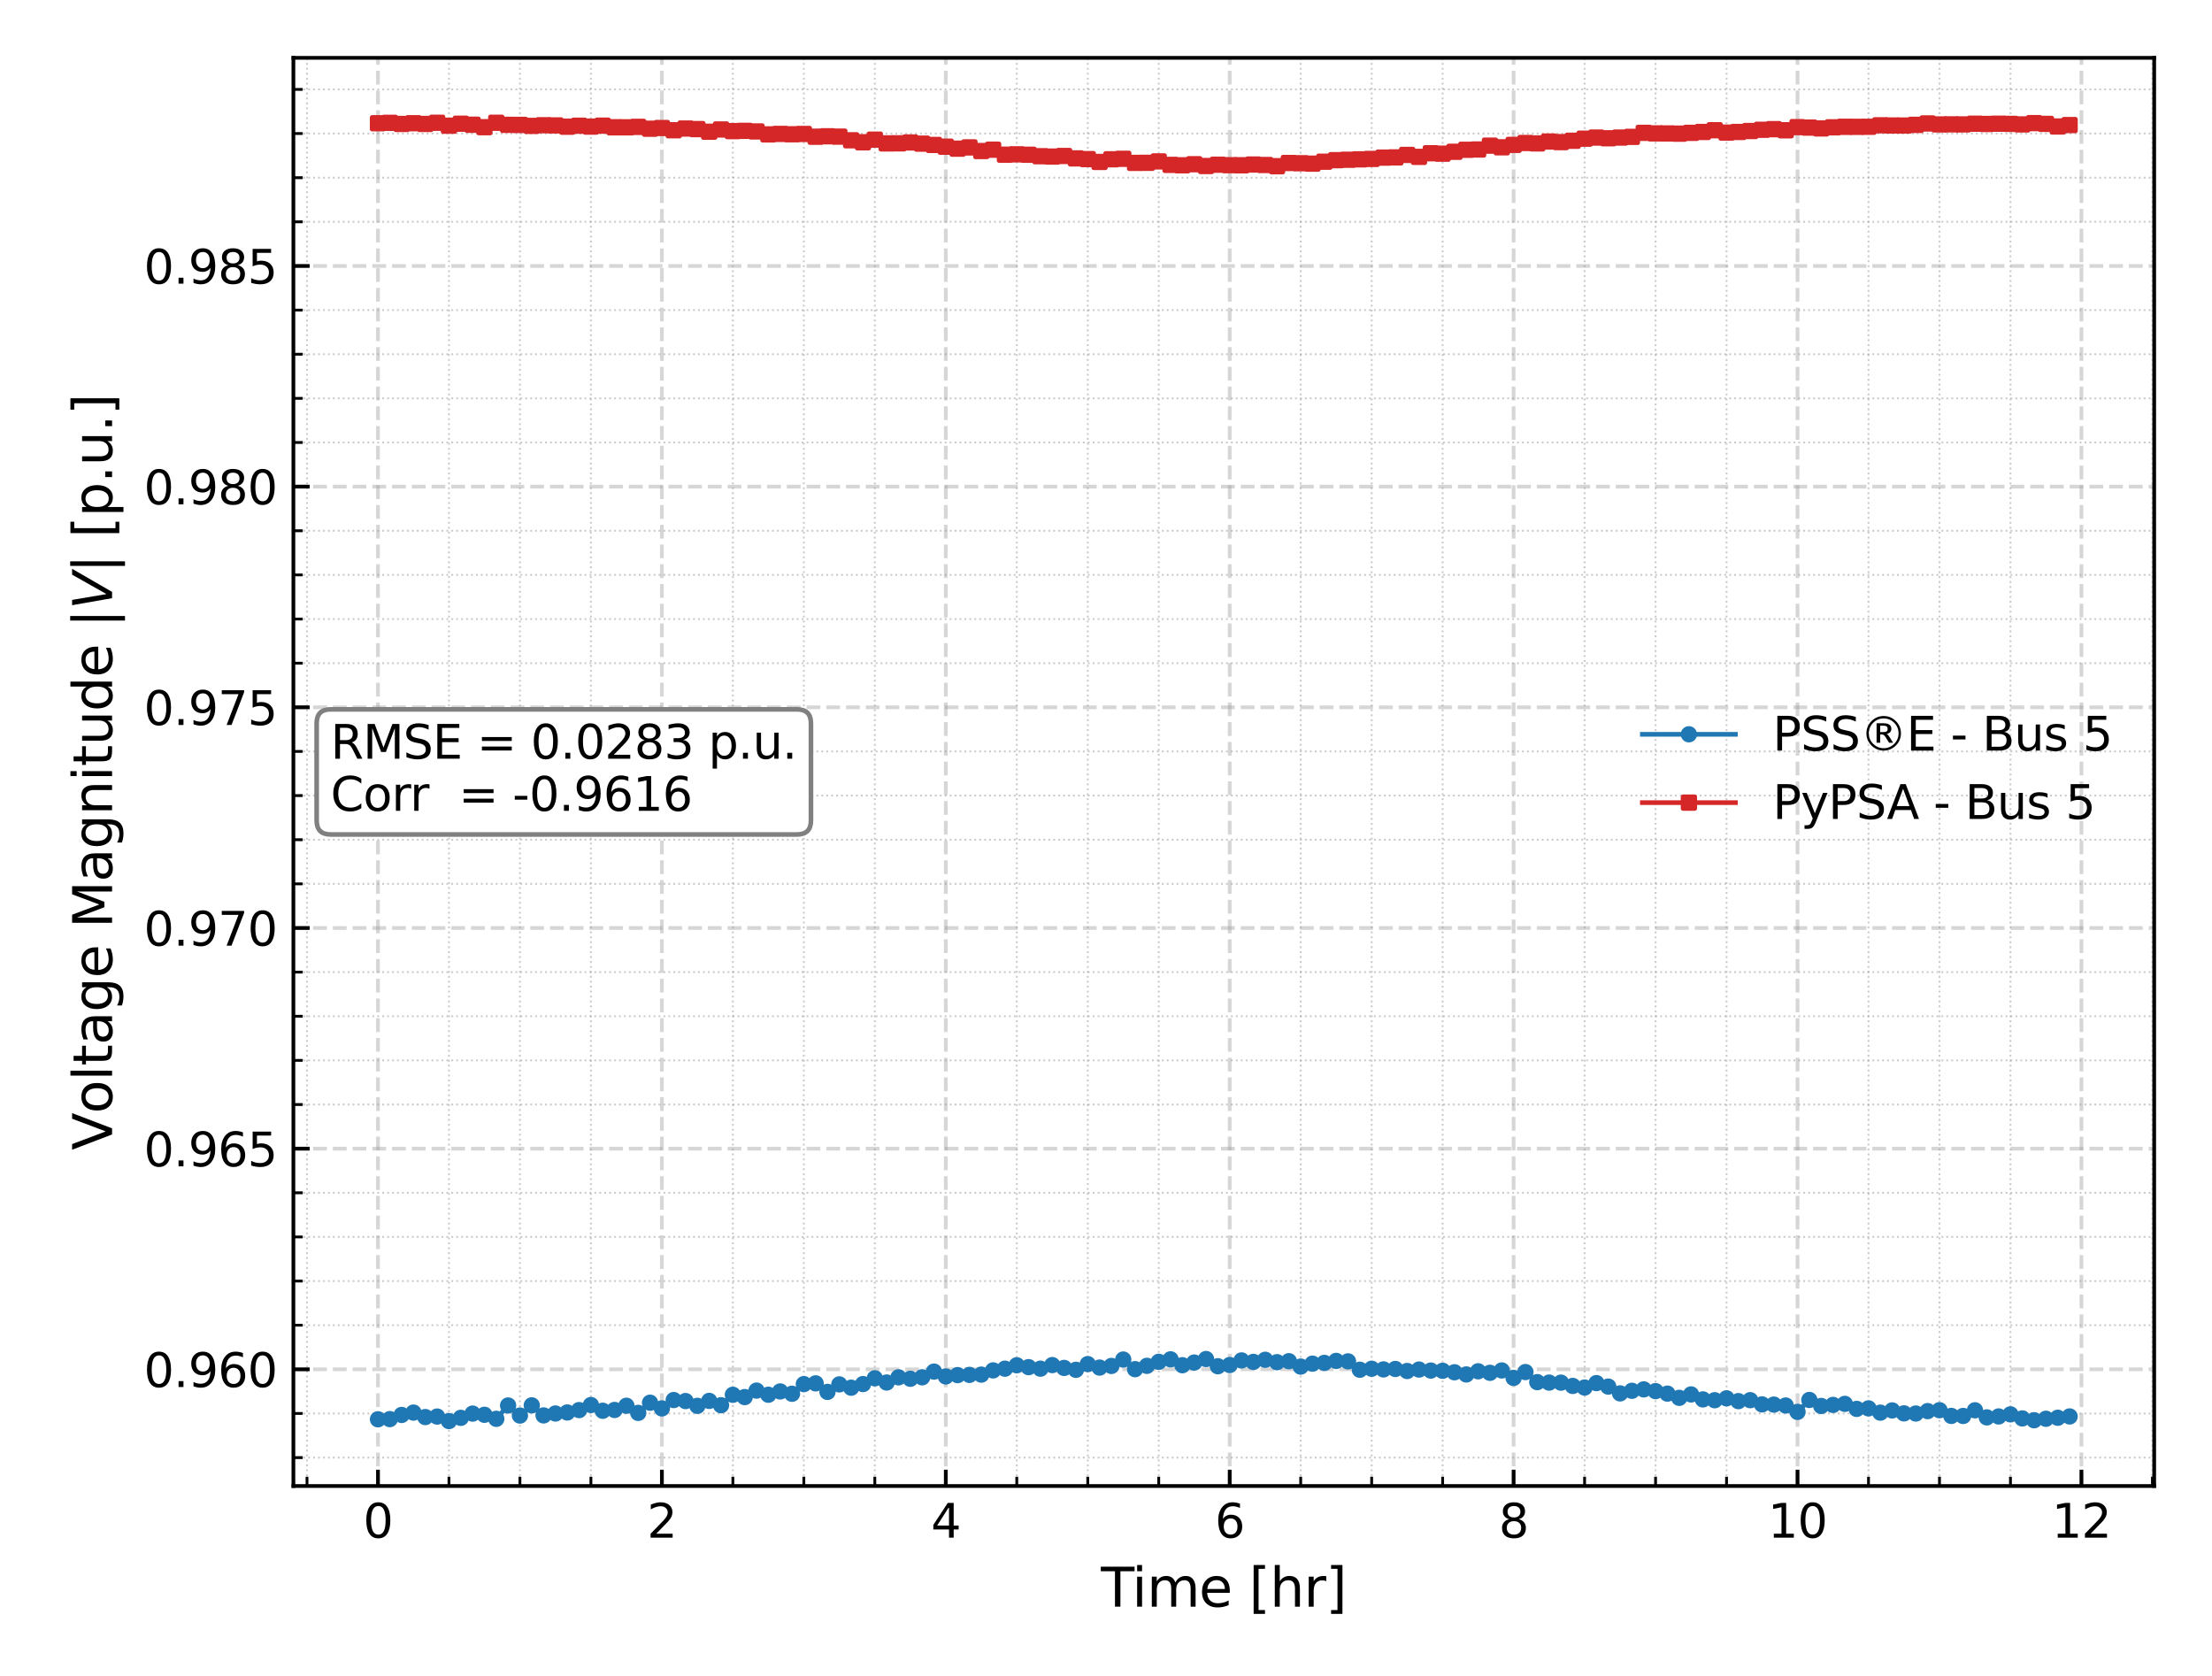 <?xml version="1.0" encoding="utf-8" standalone="no"?>
<!DOCTYPE svg PUBLIC "-//W3C//DTD SVG 1.1//EN"
  "http://www.w3.org/Graphics/SVG/1.1/DTD/svg11.dtd">
<svg xmlns:xlink="http://www.w3.org/1999/xlink" width="475.2pt" height="360pt" viewBox="0 0 475.2 360" xmlns="http://www.w3.org/2000/svg" version="1.1">
 <defs>
  <style type="text/css">*{stroke-linejoin: round; stroke-linecap: butt}</style>
 </defs>
 <g id="figure_1">
  <g id="patch_1">
   <path d="M 0 360 
L 475.2 360 
L 475.2 0 
L 0 0 
z
" style="fill: #ffffff"/>
  </g>
  <g id="axes_1">
   <g id="patch_2">
    <path d="M 63.03 319.2 
L 462.78 319.2 
L 462.78 12.42 
L 63.03 12.42 
z
" style="fill: #ffffff"/>
   </g>
   <g id="matplotlib.axis_1">
    <g id="xtick_1">
     <g id="line2d_1">
      <path d="M 81.2 319.2 
L 81.2 12.42 
" clip-path="url(#pb3ec5f1c90)" style="fill: none; stroke-dasharray: 2.96,1.28; stroke-dashoffset: 0; stroke: #999999; stroke-opacity: 0.4; stroke-width: 0.8"/>
     </g>
     <g id="line2d_2">
      <defs>
       <path id="m47b6822a5e" d="M 0 0 
L 0 -3.5 
" style="stroke: #000000; stroke-width: 0.8"/>
      </defs>
      <g>
       <use xlink:href="#m47b6822a5e" x="81.2" y="319.2" style="stroke: #000000; stroke-width: 0.8"/>
      </g>
     </g>
     <g id="text_1">
      <!-- 0 -->
      <g transform="translate(78.019 330.298)scale(0.1 -0.1)">
       <defs>
        <path id="DejaVuSans-30" d="M 2034 4250 
Q 1547 4250 1301 3770 
Q 1056 3291 1056 2328 
Q 1056 1369 1301 889 
Q 1547 409 2034 409 
Q 2525 409 2770 889 
Q 3016 1369 3016 2328 
Q 3016 3291 2770 3770 
Q 2525 4250 2034 4250 
z
M 2034 4750 
Q 2819 4750 3233 4129 
Q 3647 3509 3647 2328 
Q 3647 1150 3233 529 
Q 2819 -91 2034 -91 
Q 1250 -91 836 529 
Q 422 1150 422 2328 
Q 422 3509 836 4129 
Q 1250 4750 2034 4750 
z
" transform="scale(0.016)"/>
       </defs>
       <use xlink:href="#DejaVuSans-30"/>
      </g>
     </g>
    </g>
    <g id="xtick_2">
     <g id="line2d_3">
      <path d="M 142.192 319.2 
L 142.192 12.42 
" clip-path="url(#pb3ec5f1c90)" style="fill: none; stroke-dasharray: 2.96,1.28; stroke-dashoffset: 0; stroke: #999999; stroke-opacity: 0.4; stroke-width: 0.8"/>
     </g>
     <g id="line2d_4">
      <g>
       <use xlink:href="#m47b6822a5e" x="142.192" y="319.2" style="stroke: #000000; stroke-width: 0.8"/>
      </g>
     </g>
     <g id="text_2">
      <!-- 2 -->
      <g transform="translate(139.011 330.298)scale(0.1 -0.1)">
       <defs>
        <path id="DejaVuSans-32" d="M 1228 531 
L 3431 531 
L 3431 0 
L 469 0 
L 469 531 
Q 828 903 1448 1529 
Q 2069 2156 2228 2338 
Q 2531 2678 2651 2914 
Q 2772 3150 2772 3378 
Q 2772 3750 2511 3984 
Q 2250 4219 1831 4219 
Q 1534 4219 1204 4116 
Q 875 4013 500 3803 
L 500 4441 
Q 881 4594 1212 4672 
Q 1544 4750 1819 4750 
Q 2544 4750 2975 4387 
Q 3406 4025 3406 3419 
Q 3406 3131 3298 2873 
Q 3191 2616 2906 2266 
Q 2828 2175 2409 1742 
Q 1991 1309 1228 531 
z
" transform="scale(0.016)"/>
       </defs>
       <use xlink:href="#DejaVuSans-32"/>
      </g>
     </g>
    </g>
    <g id="xtick_3">
     <g id="line2d_5">
      <path d="M 203.184 319.2 
L 203.184 12.42 
" clip-path="url(#pb3ec5f1c90)" style="fill: none; stroke-dasharray: 2.96,1.28; stroke-dashoffset: 0; stroke: #999999; stroke-opacity: 0.4; stroke-width: 0.8"/>
     </g>
     <g id="line2d_6">
      <g>
       <use xlink:href="#m47b6822a5e" x="203.184" y="319.2" style="stroke: #000000; stroke-width: 0.8"/>
      </g>
     </g>
     <g id="text_3">
      <!-- 4 -->
      <g transform="translate(200.003 330.298)scale(0.1 -0.1)">
       <defs>
        <path id="DejaVuSans-34" d="M 2419 4116 
L 825 1625 
L 2419 1625 
L 2419 4116 
z
M 2253 4666 
L 3047 4666 
L 3047 1625 
L 3713 1625 
L 3713 1100 
L 3047 1100 
L 3047 0 
L 2419 0 
L 2419 1100 
L 313 1100 
L 313 1709 
L 2253 4666 
z
" transform="scale(0.016)"/>
       </defs>
       <use xlink:href="#DejaVuSans-34"/>
      </g>
     </g>
    </g>
    <g id="xtick_4">
     <g id="line2d_7">
      <path d="M 264.176 319.2 
L 264.176 12.42 
" clip-path="url(#pb3ec5f1c90)" style="fill: none; stroke-dasharray: 2.96,1.28; stroke-dashoffset: 0; stroke: #999999; stroke-opacity: 0.4; stroke-width: 0.8"/>
     </g>
     <g id="line2d_8">
      <g>
       <use xlink:href="#m47b6822a5e" x="264.176" y="319.2" style="stroke: #000000; stroke-width: 0.8"/>
      </g>
     </g>
     <g id="text_4">
      <!-- 6 -->
      <g transform="translate(260.994 330.298)scale(0.1 -0.1)">
       <defs>
        <path id="DejaVuSans-36" d="M 2113 2584 
Q 1688 2584 1439 2293 
Q 1191 2003 1191 1497 
Q 1191 994 1439 701 
Q 1688 409 2113 409 
Q 2538 409 2786 701 
Q 3034 994 3034 1497 
Q 3034 2003 2786 2293 
Q 2538 2584 2113 2584 
z
M 3366 4563 
L 3366 3988 
Q 3128 4100 2886 4159 
Q 2644 4219 2406 4219 
Q 1781 4219 1451 3797 
Q 1122 3375 1075 2522 
Q 1259 2794 1537 2939 
Q 1816 3084 2150 3084 
Q 2853 3084 3261 2657 
Q 3669 2231 3669 1497 
Q 3669 778 3244 343 
Q 2819 -91 2113 -91 
Q 1303 -91 875 529 
Q 447 1150 447 2328 
Q 447 3434 972 4092 
Q 1497 4750 2381 4750 
Q 2619 4750 2861 4703 
Q 3103 4656 3366 4563 
z
" transform="scale(0.016)"/>
       </defs>
       <use xlink:href="#DejaVuSans-36"/>
      </g>
     </g>
    </g>
    <g id="xtick_5">
     <g id="line2d_9">
      <path d="M 325.167 319.2 
L 325.167 12.42 
" clip-path="url(#pb3ec5f1c90)" style="fill: none; stroke-dasharray: 2.96,1.28; stroke-dashoffset: 0; stroke: #999999; stroke-opacity: 0.4; stroke-width: 0.8"/>
     </g>
     <g id="line2d_10">
      <g>
       <use xlink:href="#m47b6822a5e" x="325.167" y="319.2" style="stroke: #000000; stroke-width: 0.8"/>
      </g>
     </g>
     <g id="text_5">
      <!-- 8 -->
      <g transform="translate(321.986 330.298)scale(0.1 -0.1)">
       <defs>
        <path id="DejaVuSans-38" d="M 2034 2216 
Q 1584 2216 1326 1975 
Q 1069 1734 1069 1313 
Q 1069 891 1326 650 
Q 1584 409 2034 409 
Q 2484 409 2743 651 
Q 3003 894 3003 1313 
Q 3003 1734 2745 1975 
Q 2488 2216 2034 2216 
z
M 1403 2484 
Q 997 2584 770 2862 
Q 544 3141 544 3541 
Q 544 4100 942 4425 
Q 1341 4750 2034 4750 
Q 2731 4750 3128 4425 
Q 3525 4100 3525 3541 
Q 3525 3141 3298 2862 
Q 3072 2584 2669 2484 
Q 3125 2378 3379 2068 
Q 3634 1759 3634 1313 
Q 3634 634 3220 271 
Q 2806 -91 2034 -91 
Q 1263 -91 848 271 
Q 434 634 434 1313 
Q 434 1759 690 2068 
Q 947 2378 1403 2484 
z
M 1172 3481 
Q 1172 3119 1398 2916 
Q 1625 2713 2034 2713 
Q 2441 2713 2670 2916 
Q 2900 3119 2900 3481 
Q 2900 3844 2670 4047 
Q 2441 4250 2034 4250 
Q 1625 4250 1398 4047 
Q 1172 3844 1172 3481 
z
" transform="scale(0.016)"/>
       </defs>
       <use xlink:href="#DejaVuSans-38"/>
      </g>
     </g>
    </g>
    <g id="xtick_6">
     <g id="line2d_11">
      <path d="M 386.159 319.2 
L 386.159 12.42 
" clip-path="url(#pb3ec5f1c90)" style="fill: none; stroke-dasharray: 2.96,1.28; stroke-dashoffset: 0; stroke: #999999; stroke-opacity: 0.4; stroke-width: 0.8"/>
     </g>
     <g id="line2d_12">
      <g>
       <use xlink:href="#m47b6822a5e" x="386.159" y="319.2" style="stroke: #000000; stroke-width: 0.8"/>
      </g>
     </g>
     <g id="text_6">
      <!-- 10 -->
      <g transform="translate(379.797 330.298)scale(0.1 -0.1)">
       <defs>
        <path id="DejaVuSans-31" d="M 794 531 
L 1825 531 
L 1825 4091 
L 703 3866 
L 703 4441 
L 1819 4666 
L 2450 4666 
L 2450 531 
L 3481 531 
L 3481 0 
L 794 0 
L 794 531 
z
" transform="scale(0.016)"/>
       </defs>
       <use xlink:href="#DejaVuSans-31"/>
       <use xlink:href="#DejaVuSans-30" x="63.623"/>
      </g>
     </g>
    </g>
    <g id="xtick_7">
     <g id="line2d_13">
      <path d="M 447.151 319.2 
L 447.151 12.42 
" clip-path="url(#pb3ec5f1c90)" style="fill: none; stroke-dasharray: 2.96,1.28; stroke-dashoffset: 0; stroke: #999999; stroke-opacity: 0.4; stroke-width: 0.8"/>
     </g>
     <g id="line2d_14">
      <g>
       <use xlink:href="#m47b6822a5e" x="447.151" y="319.2" style="stroke: #000000; stroke-width: 0.8"/>
      </g>
     </g>
     <g id="text_7">
      <!-- 12 -->
      <g transform="translate(440.788 330.298)scale(0.1 -0.1)">
       <use xlink:href="#DejaVuSans-31"/>
       <use xlink:href="#DejaVuSans-32" x="63.623"/>
      </g>
     </g>
    </g>
    <g id="xtick_8">
     <g id="line2d_15">
      <path d="M 65.953 319.2 
L 65.953 12.42 
" clip-path="url(#pb3ec5f1c90)" style="fill: none; stroke-dasharray: 0.4,0.66; stroke-dashoffset: 0; stroke: #999999; stroke-opacity: 0.5; stroke-width: 0.4"/>
     </g>
     <g id="line2d_16">
      <defs>
       <path id="mb2ef8fb9a8" d="M 0 0 
L 0 -2 
" style="stroke: #000000; stroke-width: 0.6"/>
      </defs>
      <g>
       <use xlink:href="#mb2ef8fb9a8" x="65.953" y="319.2" style="stroke: #000000; stroke-width: 0.6"/>
      </g>
     </g>
    </g>
    <g id="xtick_9">
     <g id="line2d_17">
      <path d="M 96.448 319.2 
L 96.448 12.42 
" clip-path="url(#pb3ec5f1c90)" style="fill: none; stroke-dasharray: 0.4,0.66; stroke-dashoffset: 0; stroke: #999999; stroke-opacity: 0.5; stroke-width: 0.4"/>
     </g>
     <g id="line2d_18">
      <g>
       <use xlink:href="#mb2ef8fb9a8" x="96.448" y="319.2" style="stroke: #000000; stroke-width: 0.6"/>
      </g>
     </g>
    </g>
    <g id="xtick_10">
     <g id="line2d_19">
      <path d="M 111.696 319.2 
L 111.696 12.42 
" clip-path="url(#pb3ec5f1c90)" style="fill: none; stroke-dasharray: 0.4,0.66; stroke-dashoffset: 0; stroke: #999999; stroke-opacity: 0.5; stroke-width: 0.4"/>
     </g>
     <g id="line2d_20">
      <g>
       <use xlink:href="#mb2ef8fb9a8" x="111.696" y="319.2" style="stroke: #000000; stroke-width: 0.6"/>
      </g>
     </g>
    </g>
    <g id="xtick_11">
     <g id="line2d_21">
      <path d="M 126.944 319.2 
L 126.944 12.42 
" clip-path="url(#pb3ec5f1c90)" style="fill: none; stroke-dasharray: 0.4,0.66; stroke-dashoffset: 0; stroke: #999999; stroke-opacity: 0.5; stroke-width: 0.4"/>
     </g>
     <g id="line2d_22">
      <g>
       <use xlink:href="#mb2ef8fb9a8" x="126.944" y="319.2" style="stroke: #000000; stroke-width: 0.6"/>
      </g>
     </g>
    </g>
    <g id="xtick_12">
     <g id="line2d_23">
      <path d="M 157.44 319.2 
L 157.44 12.42 
" clip-path="url(#pb3ec5f1c90)" style="fill: none; stroke-dasharray: 0.4,0.66; stroke-dashoffset: 0; stroke: #999999; stroke-opacity: 0.5; stroke-width: 0.4"/>
     </g>
     <g id="line2d_24">
      <g>
       <use xlink:href="#mb2ef8fb9a8" x="157.44" y="319.2" style="stroke: #000000; stroke-width: 0.6"/>
      </g>
     </g>
    </g>
    <g id="xtick_13">
     <g id="line2d_25">
      <path d="M 172.688 319.2 
L 172.688 12.42 
" clip-path="url(#pb3ec5f1c90)" style="fill: none; stroke-dasharray: 0.4,0.66; stroke-dashoffset: 0; stroke: #999999; stroke-opacity: 0.5; stroke-width: 0.4"/>
     </g>
     <g id="line2d_26">
      <g>
       <use xlink:href="#mb2ef8fb9a8" x="172.688" y="319.2" style="stroke: #000000; stroke-width: 0.6"/>
      </g>
     </g>
    </g>
    <g id="xtick_14">
     <g id="line2d_27">
      <path d="M 187.936 319.2 
L 187.936 12.42 
" clip-path="url(#pb3ec5f1c90)" style="fill: none; stroke-dasharray: 0.4,0.66; stroke-dashoffset: 0; stroke: #999999; stroke-opacity: 0.5; stroke-width: 0.4"/>
     </g>
     <g id="line2d_28">
      <g>
       <use xlink:href="#mb2ef8fb9a8" x="187.936" y="319.2" style="stroke: #000000; stroke-width: 0.6"/>
      </g>
     </g>
    </g>
    <g id="xtick_15">
     <g id="line2d_29">
      <path d="M 218.432 319.2 
L 218.432 12.42 
" clip-path="url(#pb3ec5f1c90)" style="fill: none; stroke-dasharray: 0.4,0.66; stroke-dashoffset: 0; stroke: #999999; stroke-opacity: 0.5; stroke-width: 0.4"/>
     </g>
     <g id="line2d_30">
      <g>
       <use xlink:href="#mb2ef8fb9a8" x="218.432" y="319.2" style="stroke: #000000; stroke-width: 0.6"/>
      </g>
     </g>
    </g>
    <g id="xtick_16">
     <g id="line2d_31">
      <path d="M 233.68 319.2 
L 233.68 12.42 
" clip-path="url(#pb3ec5f1c90)" style="fill: none; stroke-dasharray: 0.4,0.66; stroke-dashoffset: 0; stroke: #999999; stroke-opacity: 0.5; stroke-width: 0.4"/>
     </g>
     <g id="line2d_32">
      <g>
       <use xlink:href="#mb2ef8fb9a8" x="233.68" y="319.2" style="stroke: #000000; stroke-width: 0.6"/>
      </g>
     </g>
    </g>
    <g id="xtick_17">
     <g id="line2d_33">
      <path d="M 248.928 319.2 
L 248.928 12.42 
" clip-path="url(#pb3ec5f1c90)" style="fill: none; stroke-dasharray: 0.4,0.66; stroke-dashoffset: 0; stroke: #999999; stroke-opacity: 0.5; stroke-width: 0.4"/>
     </g>
     <g id="line2d_34">
      <g>
       <use xlink:href="#mb2ef8fb9a8" x="248.928" y="319.2" style="stroke: #000000; stroke-width: 0.6"/>
      </g>
     </g>
    </g>
    <g id="xtick_18">
     <g id="line2d_35">
      <path d="M 279.424 319.2 
L 279.424 12.42 
" clip-path="url(#pb3ec5f1c90)" style="fill: none; stroke-dasharray: 0.4,0.66; stroke-dashoffset: 0; stroke: #999999; stroke-opacity: 0.5; stroke-width: 0.4"/>
     </g>
     <g id="line2d_36">
      <g>
       <use xlink:href="#mb2ef8fb9a8" x="279.424" y="319.2" style="stroke: #000000; stroke-width: 0.6"/>
      </g>
     </g>
    </g>
    <g id="xtick_19">
     <g id="line2d_37">
      <path d="M 294.672 319.2 
L 294.672 12.42 
" clip-path="url(#pb3ec5f1c90)" style="fill: none; stroke-dasharray: 0.4,0.66; stroke-dashoffset: 0; stroke: #999999; stroke-opacity: 0.5; stroke-width: 0.4"/>
     </g>
     <g id="line2d_38">
      <g>
       <use xlink:href="#mb2ef8fb9a8" x="294.672" y="319.2" style="stroke: #000000; stroke-width: 0.6"/>
      </g>
     </g>
    </g>
    <g id="xtick_20">
     <g id="line2d_39">
      <path d="M 309.919 319.2 
L 309.919 12.42 
" clip-path="url(#pb3ec5f1c90)" style="fill: none; stroke-dasharray: 0.4,0.66; stroke-dashoffset: 0; stroke: #999999; stroke-opacity: 0.5; stroke-width: 0.4"/>
     </g>
     <g id="line2d_40">
      <g>
       <use xlink:href="#mb2ef8fb9a8" x="309.919" y="319.2" style="stroke: #000000; stroke-width: 0.6"/>
      </g>
     </g>
    </g>
    <g id="xtick_21">
     <g id="line2d_41">
      <path d="M 340.415 319.2 
L 340.415 12.42 
" clip-path="url(#pb3ec5f1c90)" style="fill: none; stroke-dasharray: 0.4,0.66; stroke-dashoffset: 0; stroke: #999999; stroke-opacity: 0.5; stroke-width: 0.4"/>
     </g>
     <g id="line2d_42">
      <g>
       <use xlink:href="#mb2ef8fb9a8" x="340.415" y="319.2" style="stroke: #000000; stroke-width: 0.6"/>
      </g>
     </g>
    </g>
    <g id="xtick_22">
     <g id="line2d_43">
      <path d="M 355.663 319.2 
L 355.663 12.42 
" clip-path="url(#pb3ec5f1c90)" style="fill: none; stroke-dasharray: 0.4,0.66; stroke-dashoffset: 0; stroke: #999999; stroke-opacity: 0.5; stroke-width: 0.4"/>
     </g>
     <g id="line2d_44">
      <g>
       <use xlink:href="#mb2ef8fb9a8" x="355.663" y="319.2" style="stroke: #000000; stroke-width: 0.6"/>
      </g>
     </g>
    </g>
    <g id="xtick_23">
     <g id="line2d_45">
      <path d="M 370.911 319.2 
L 370.911 12.42 
" clip-path="url(#pb3ec5f1c90)" style="fill: none; stroke-dasharray: 0.4,0.66; stroke-dashoffset: 0; stroke: #999999; stroke-opacity: 0.5; stroke-width: 0.4"/>
     </g>
     <g id="line2d_46">
      <g>
       <use xlink:href="#mb2ef8fb9a8" x="370.911" y="319.2" style="stroke: #000000; stroke-width: 0.6"/>
      </g>
     </g>
    </g>
    <g id="xtick_24">
     <g id="line2d_47">
      <path d="M 401.407 319.2 
L 401.407 12.42 
" clip-path="url(#pb3ec5f1c90)" style="fill: none; stroke-dasharray: 0.4,0.66; stroke-dashoffset: 0; stroke: #999999; stroke-opacity: 0.5; stroke-width: 0.4"/>
     </g>
     <g id="line2d_48">
      <g>
       <use xlink:href="#mb2ef8fb9a8" x="401.407" y="319.2" style="stroke: #000000; stroke-width: 0.6"/>
      </g>
     </g>
    </g>
    <g id="xtick_25">
     <g id="line2d_49">
      <path d="M 416.655 319.2 
L 416.655 12.42 
" clip-path="url(#pb3ec5f1c90)" style="fill: none; stroke-dasharray: 0.4,0.66; stroke-dashoffset: 0; stroke: #999999; stroke-opacity: 0.5; stroke-width: 0.4"/>
     </g>
     <g id="line2d_50">
      <g>
       <use xlink:href="#mb2ef8fb9a8" x="416.655" y="319.2" style="stroke: #000000; stroke-width: 0.6"/>
      </g>
     </g>
    </g>
    <g id="xtick_26">
     <g id="line2d_51">
      <path d="M 431.903 319.2 
L 431.903 12.42 
" clip-path="url(#pb3ec5f1c90)" style="fill: none; stroke-dasharray: 0.4,0.66; stroke-dashoffset: 0; stroke: #999999; stroke-opacity: 0.5; stroke-width: 0.4"/>
     </g>
     <g id="line2d_52">
      <g>
       <use xlink:href="#mb2ef8fb9a8" x="431.903" y="319.2" style="stroke: #000000; stroke-width: 0.6"/>
      </g>
     </g>
    </g>
    <g id="xtick_27">
     <g id="line2d_53">
      <path d="M 462.399 319.2 
L 462.399 12.42 
" clip-path="url(#pb3ec5f1c90)" style="fill: none; stroke-dasharray: 0.4,0.66; stroke-dashoffset: 0; stroke: #999999; stroke-opacity: 0.5; stroke-width: 0.4"/>
     </g>
     <g id="line2d_54">
      <g>
       <use xlink:href="#mb2ef8fb9a8" x="462.399" y="319.2" style="stroke: #000000; stroke-width: 0.6"/>
      </g>
     </g>
    </g>
    <g id="text_8">
     <!-- Time [hr] -->
     <g transform="translate(236.514 345.116)scale(0.115 -0.115)">
      <defs>
       <path id="DejaVuSans-54" d="M -19 4666 
L 3928 4666 
L 3928 4134 
L 2272 4134 
L 2272 0 
L 1638 0 
L 1638 4134 
L -19 4134 
L -19 4666 
z
" transform="scale(0.016)"/>
       <path id="DejaVuSans-69" d="M 603 3500 
L 1178 3500 
L 1178 0 
L 603 0 
L 603 3500 
z
M 603 4863 
L 1178 4863 
L 1178 4134 
L 603 4134 
L 603 4863 
z
" transform="scale(0.016)"/>
       <path id="DejaVuSans-6d" d="M 3328 2828 
Q 3544 3216 3844 3400 
Q 4144 3584 4550 3584 
Q 5097 3584 5394 3201 
Q 5691 2819 5691 2113 
L 5691 0 
L 5113 0 
L 5113 2094 
Q 5113 2597 4934 2840 
Q 4756 3084 4391 3084 
Q 3944 3084 3684 2787 
Q 3425 2491 3425 1978 
L 3425 0 
L 2847 0 
L 2847 2094 
Q 2847 2600 2669 2842 
Q 2491 3084 2119 3084 
Q 1678 3084 1418 2786 
Q 1159 2488 1159 1978 
L 1159 0 
L 581 0 
L 581 3500 
L 1159 3500 
L 1159 2956 
Q 1356 3278 1631 3431 
Q 1906 3584 2284 3584 
Q 2666 3584 2933 3390 
Q 3200 3197 3328 2828 
z
" transform="scale(0.016)"/>
       <path id="DejaVuSans-65" d="M 3597 1894 
L 3597 1613 
L 953 1613 
Q 991 1019 1311 708 
Q 1631 397 2203 397 
Q 2534 397 2845 478 
Q 3156 559 3463 722 
L 3463 178 
Q 3153 47 2828 -22 
Q 2503 -91 2169 -91 
Q 1331 -91 842 396 
Q 353 884 353 1716 
Q 353 2575 817 3079 
Q 1281 3584 2069 3584 
Q 2775 3584 3186 3129 
Q 3597 2675 3597 1894 
z
M 3022 2063 
Q 3016 2534 2758 2815 
Q 2500 3097 2075 3097 
Q 1594 3097 1305 2825 
Q 1016 2553 972 2059 
L 3022 2063 
z
" transform="scale(0.016)"/>
       <path id="DejaVuSans-20" transform="scale(0.016)"/>
       <path id="DejaVuSans-5b" d="M 550 4863 
L 1875 4863 
L 1875 4416 
L 1125 4416 
L 1125 -397 
L 1875 -397 
L 1875 -844 
L 550 -844 
L 550 4863 
z
" transform="scale(0.016)"/>
       <path id="DejaVuSans-68" d="M 3513 2113 
L 3513 0 
L 2938 0 
L 2938 2094 
Q 2938 2591 2744 2837 
Q 2550 3084 2163 3084 
Q 1697 3084 1428 2787 
Q 1159 2491 1159 1978 
L 1159 0 
L 581 0 
L 581 4863 
L 1159 4863 
L 1159 2956 
Q 1366 3272 1645 3428 
Q 1925 3584 2291 3584 
Q 2894 3584 3203 3211 
Q 3513 2838 3513 2113 
z
" transform="scale(0.016)"/>
       <path id="DejaVuSans-72" d="M 2631 2963 
Q 2534 3019 2420 3045 
Q 2306 3072 2169 3072 
Q 1681 3072 1420 2755 
Q 1159 2438 1159 1844 
L 1159 0 
L 581 0 
L 581 3500 
L 1159 3500 
L 1159 2956 
Q 1341 3275 1631 3429 
Q 1922 3584 2338 3584 
Q 2397 3584 2469 3576 
Q 2541 3569 2628 3553 
L 2631 2963 
z
" transform="scale(0.016)"/>
       <path id="DejaVuSans-5d" d="M 1947 4863 
L 1947 -844 
L 622 -844 
L 622 -397 
L 1369 -397 
L 1369 4416 
L 622 4416 
L 622 4863 
L 1947 4863 
z
" transform="scale(0.016)"/>
      </defs>
      <use xlink:href="#DejaVuSans-54"/>
      <use xlink:href="#DejaVuSans-69" x="57.959"/>
      <use xlink:href="#DejaVuSans-6d" x="85.742"/>
      <use xlink:href="#DejaVuSans-65" x="183.154"/>
      <use xlink:href="#DejaVuSans-20" x="244.678"/>
      <use xlink:href="#DejaVuSans-5b" x="276.465"/>
      <use xlink:href="#DejaVuSans-68" x="315.479"/>
      <use xlink:href="#DejaVuSans-72" x="378.857"/>
      <use xlink:href="#DejaVuSans-5d" x="419.971"/>
     </g>
    </g>
   </g>
   <g id="matplotlib.axis_2">
    <g id="ytick_1">
     <g id="line2d_55">
      <path d="M 63.03 294.138 
L 462.78 294.138 
" clip-path="url(#pb3ec5f1c90)" style="fill: none; stroke-dasharray: 2.96,1.28; stroke-dashoffset: 0; stroke: #999999; stroke-opacity: 0.4; stroke-width: 0.8"/>
     </g>
     <g id="line2d_56">
      <defs>
       <path id="medcc1790c9" d="M 0 0 
L 3.5 0 
" style="stroke: #000000; stroke-width: 0.8"/>
      </defs>
      <g>
       <use xlink:href="#medcc1790c9" x="63.03" y="294.138" style="stroke: #000000; stroke-width: 0.8"/>
      </g>
     </g>
     <g id="text_9">
      <!-- 0.960 -->
      <g transform="translate(30.902 297.938)scale(0.1 -0.1)">
       <defs>
        <path id="DejaVuSans-2e" d="M 684 794 
L 1344 794 
L 1344 0 
L 684 0 
L 684 794 
z
" transform="scale(0.016)"/>
        <path id="DejaVuSans-39" d="M 703 97 
L 703 672 
Q 941 559 1184 500 
Q 1428 441 1663 441 
Q 2288 441 2617 861 
Q 2947 1281 2994 2138 
Q 2813 1869 2534 1725 
Q 2256 1581 1919 1581 
Q 1219 1581 811 2004 
Q 403 2428 403 3163 
Q 403 3881 828 4315 
Q 1253 4750 1959 4750 
Q 2769 4750 3195 4129 
Q 3622 3509 3622 2328 
Q 3622 1225 3098 567 
Q 2575 -91 1691 -91 
Q 1453 -91 1209 -44 
Q 966 3 703 97 
z
M 1959 2075 
Q 2384 2075 2632 2365 
Q 2881 2656 2881 3163 
Q 2881 3666 2632 3958 
Q 2384 4250 1959 4250 
Q 1534 4250 1286 3958 
Q 1038 3666 1038 3163 
Q 1038 2656 1286 2365 
Q 1534 2075 1959 2075 
z
" transform="scale(0.016)"/>
       </defs>
       <use xlink:href="#DejaVuSans-30"/>
       <use xlink:href="#DejaVuSans-2e" x="63.623"/>
       <use xlink:href="#DejaVuSans-39" x="95.41"/>
       <use xlink:href="#DejaVuSans-36" x="159.033"/>
       <use xlink:href="#DejaVuSans-30" x="222.656"/>
      </g>
     </g>
    </g>
    <g id="ytick_2">
     <g id="line2d_57">
      <path d="M 63.03 246.736 
L 462.78 246.736 
" clip-path="url(#pb3ec5f1c90)" style="fill: none; stroke-dasharray: 2.96,1.28; stroke-dashoffset: 0; stroke: #999999; stroke-opacity: 0.4; stroke-width: 0.8"/>
     </g>
     <g id="line2d_58">
      <g>
       <use xlink:href="#medcc1790c9" x="63.03" y="246.736" style="stroke: #000000; stroke-width: 0.8"/>
      </g>
     </g>
     <g id="text_10">
      <!-- 0.965 -->
      <g transform="translate(30.902 250.535)scale(0.1 -0.1)">
       <defs>
        <path id="DejaVuSans-35" d="M 691 4666 
L 3169 4666 
L 3169 4134 
L 1269 4134 
L 1269 2991 
Q 1406 3038 1543 3061 
Q 1681 3084 1819 3084 
Q 2600 3084 3056 2656 
Q 3513 2228 3513 1497 
Q 3513 744 3044 326 
Q 2575 -91 1722 -91 
Q 1428 -91 1123 -41 
Q 819 9 494 109 
L 494 744 
Q 775 591 1075 516 
Q 1375 441 1709 441 
Q 2250 441 2565 725 
Q 2881 1009 2881 1497 
Q 2881 1984 2565 2268 
Q 2250 2553 1709 2553 
Q 1456 2553 1204 2497 
Q 953 2441 691 2322 
L 691 4666 
z
" transform="scale(0.016)"/>
       </defs>
       <use xlink:href="#DejaVuSans-30"/>
       <use xlink:href="#DejaVuSans-2e" x="63.623"/>
       <use xlink:href="#DejaVuSans-39" x="95.41"/>
       <use xlink:href="#DejaVuSans-36" x="159.033"/>
       <use xlink:href="#DejaVuSans-35" x="222.656"/>
      </g>
     </g>
    </g>
    <g id="ytick_3">
     <g id="line2d_59">
      <path d="M 63.03 199.334 
L 462.78 199.334 
" clip-path="url(#pb3ec5f1c90)" style="fill: none; stroke-dasharray: 2.96,1.28; stroke-dashoffset: 0; stroke: #999999; stroke-opacity: 0.4; stroke-width: 0.8"/>
     </g>
     <g id="line2d_60">
      <g>
       <use xlink:href="#medcc1790c9" x="63.03" y="199.334" style="stroke: #000000; stroke-width: 0.8"/>
      </g>
     </g>
     <g id="text_11">
      <!-- 0.970 -->
      <g transform="translate(30.902 203.133)scale(0.1 -0.1)">
       <defs>
        <path id="DejaVuSans-37" d="M 525 4666 
L 3525 4666 
L 3525 4397 
L 1831 0 
L 1172 0 
L 2766 4134 
L 525 4134 
L 525 4666 
z
" transform="scale(0.016)"/>
       </defs>
       <use xlink:href="#DejaVuSans-30"/>
       <use xlink:href="#DejaVuSans-2e" x="63.623"/>
       <use xlink:href="#DejaVuSans-39" x="95.41"/>
       <use xlink:href="#DejaVuSans-37" x="159.033"/>
       <use xlink:href="#DejaVuSans-30" x="222.656"/>
      </g>
     </g>
    </g>
    <g id="ytick_4">
     <g id="line2d_61">
      <path d="M 63.03 151.932 
L 462.78 151.932 
" clip-path="url(#pb3ec5f1c90)" style="fill: none; stroke-dasharray: 2.96,1.28; stroke-dashoffset: 0; stroke: #999999; stroke-opacity: 0.4; stroke-width: 0.8"/>
     </g>
     <g id="line2d_62">
      <g>
       <use xlink:href="#medcc1790c9" x="63.03" y="151.932" style="stroke: #000000; stroke-width: 0.8"/>
      </g>
     </g>
     <g id="text_12">
      <!-- 0.975 -->
      <g transform="translate(30.902 155.731)scale(0.1 -0.1)">
       <use xlink:href="#DejaVuSans-30"/>
       <use xlink:href="#DejaVuSans-2e" x="63.623"/>
       <use xlink:href="#DejaVuSans-39" x="95.41"/>
       <use xlink:href="#DejaVuSans-37" x="159.033"/>
       <use xlink:href="#DejaVuSans-35" x="222.656"/>
      </g>
     </g>
    </g>
    <g id="ytick_5">
     <g id="line2d_63">
      <path d="M 63.03 104.53 
L 462.78 104.53 
" clip-path="url(#pb3ec5f1c90)" style="fill: none; stroke-dasharray: 2.96,1.28; stroke-dashoffset: 0; stroke: #999999; stroke-opacity: 0.4; stroke-width: 0.8"/>
     </g>
     <g id="line2d_64">
      <g>
       <use xlink:href="#medcc1790c9" x="63.03" y="104.53" style="stroke: #000000; stroke-width: 0.8"/>
      </g>
     </g>
     <g id="text_13">
      <!-- 0.980 -->
      <g transform="translate(30.902 108.329)scale(0.1 -0.1)">
       <use xlink:href="#DejaVuSans-30"/>
       <use xlink:href="#DejaVuSans-2e" x="63.623"/>
       <use xlink:href="#DejaVuSans-39" x="95.41"/>
       <use xlink:href="#DejaVuSans-38" x="159.033"/>
       <use xlink:href="#DejaVuSans-30" x="222.656"/>
      </g>
     </g>
    </g>
    <g id="ytick_6">
     <g id="line2d_65">
      <path d="M 63.03 57.127 
L 462.78 57.127 
" clip-path="url(#pb3ec5f1c90)" style="fill: none; stroke-dasharray: 2.96,1.28; stroke-dashoffset: 0; stroke: #999999; stroke-opacity: 0.4; stroke-width: 0.8"/>
     </g>
     <g id="line2d_66">
      <g>
       <use xlink:href="#medcc1790c9" x="63.03" y="57.127" style="stroke: #000000; stroke-width: 0.8"/>
      </g>
     </g>
     <g id="text_14">
      <!-- 0.985 -->
      <g transform="translate(30.902 60.927)scale(0.1 -0.1)">
       <use xlink:href="#DejaVuSans-30"/>
       <use xlink:href="#DejaVuSans-2e" x="63.623"/>
       <use xlink:href="#DejaVuSans-39" x="95.41"/>
       <use xlink:href="#DejaVuSans-38" x="159.033"/>
       <use xlink:href="#DejaVuSans-35" x="222.656"/>
      </g>
     </g>
    </g>
    <g id="ytick_7">
     <g id="line2d_67">
      <path d="M 63.03 313.099 
L 462.78 313.099 
" clip-path="url(#pb3ec5f1c90)" style="fill: none; stroke-dasharray: 0.4,0.66; stroke-dashoffset: 0; stroke: #999999; stroke-opacity: 0.5; stroke-width: 0.4"/>
     </g>
     <g id="line2d_68">
      <defs>
       <path id="mc240c23efc" d="M 0 0 
L 2 0 
" style="stroke: #000000; stroke-width: 0.6"/>
      </defs>
      <g>
       <use xlink:href="#mc240c23efc" x="63.03" y="313.099" style="stroke: #000000; stroke-width: 0.6"/>
      </g>
     </g>
    </g>
    <g id="ytick_8">
     <g id="line2d_69">
      <path d="M 63.03 303.619 
L 462.78 303.619 
" clip-path="url(#pb3ec5f1c90)" style="fill: none; stroke-dasharray: 0.4,0.66; stroke-dashoffset: 0; stroke: #999999; stroke-opacity: 0.5; stroke-width: 0.4"/>
     </g>
     <g id="line2d_70">
      <g>
       <use xlink:href="#mc240c23efc" x="63.03" y="303.619" style="stroke: #000000; stroke-width: 0.6"/>
      </g>
     </g>
    </g>
    <g id="ytick_9">
     <g id="line2d_71">
      <path d="M 63.03 284.658 
L 462.78 284.658 
" clip-path="url(#pb3ec5f1c90)" style="fill: none; stroke-dasharray: 0.4,0.66; stroke-dashoffset: 0; stroke: #999999; stroke-opacity: 0.5; stroke-width: 0.4"/>
     </g>
     <g id="line2d_72">
      <g>
       <use xlink:href="#mc240c23efc" x="63.03" y="284.658" style="stroke: #000000; stroke-width: 0.6"/>
      </g>
     </g>
    </g>
    <g id="ytick_10">
     <g id="line2d_73">
      <path d="M 63.03 275.178 
L 462.78 275.178 
" clip-path="url(#pb3ec5f1c90)" style="fill: none; stroke-dasharray: 0.4,0.66; stroke-dashoffset: 0; stroke: #999999; stroke-opacity: 0.5; stroke-width: 0.4"/>
     </g>
     <g id="line2d_74">
      <g>
       <use xlink:href="#mc240c23efc" x="63.03" y="275.178" style="stroke: #000000; stroke-width: 0.6"/>
      </g>
     </g>
    </g>
    <g id="ytick_11">
     <g id="line2d_75">
      <path d="M 63.03 265.697 
L 462.78 265.697 
" clip-path="url(#pb3ec5f1c90)" style="fill: none; stroke-dasharray: 0.4,0.66; stroke-dashoffset: 0; stroke: #999999; stroke-opacity: 0.5; stroke-width: 0.4"/>
     </g>
     <g id="line2d_76">
      <g>
       <use xlink:href="#mc240c23efc" x="63.03" y="265.697" style="stroke: #000000; stroke-width: 0.6"/>
      </g>
     </g>
    </g>
    <g id="ytick_12">
     <g id="line2d_77">
      <path d="M 63.03 256.217 
L 462.78 256.217 
" clip-path="url(#pb3ec5f1c90)" style="fill: none; stroke-dasharray: 0.4,0.66; stroke-dashoffset: 0; stroke: #999999; stroke-opacity: 0.5; stroke-width: 0.4"/>
     </g>
     <g id="line2d_78">
      <g>
       <use xlink:href="#mc240c23efc" x="63.03" y="256.217" style="stroke: #000000; stroke-width: 0.6"/>
      </g>
     </g>
    </g>
    <g id="ytick_13">
     <g id="line2d_79">
      <path d="M 63.03 237.256 
L 462.78 237.256 
" clip-path="url(#pb3ec5f1c90)" style="fill: none; stroke-dasharray: 0.4,0.66; stroke-dashoffset: 0; stroke: #999999; stroke-opacity: 0.5; stroke-width: 0.4"/>
     </g>
     <g id="line2d_80">
      <g>
       <use xlink:href="#mc240c23efc" x="63.03" y="237.256" style="stroke: #000000; stroke-width: 0.6"/>
      </g>
     </g>
    </g>
    <g id="ytick_14">
     <g id="line2d_81">
      <path d="M 63.03 227.775 
L 462.78 227.775 
" clip-path="url(#pb3ec5f1c90)" style="fill: none; stroke-dasharray: 0.4,0.66; stroke-dashoffset: 0; stroke: #999999; stroke-opacity: 0.5; stroke-width: 0.4"/>
     </g>
     <g id="line2d_82">
      <g>
       <use xlink:href="#mc240c23efc" x="63.03" y="227.775" style="stroke: #000000; stroke-width: 0.6"/>
      </g>
     </g>
    </g>
    <g id="ytick_15">
     <g id="line2d_83">
      <path d="M 63.03 218.295 
L 462.78 218.295 
" clip-path="url(#pb3ec5f1c90)" style="fill: none; stroke-dasharray: 0.4,0.66; stroke-dashoffset: 0; stroke: #999999; stroke-opacity: 0.5; stroke-width: 0.4"/>
     </g>
     <g id="line2d_84">
      <g>
       <use xlink:href="#mc240c23efc" x="63.03" y="218.295" style="stroke: #000000; stroke-width: 0.6"/>
      </g>
     </g>
    </g>
    <g id="ytick_16">
     <g id="line2d_85">
      <path d="M 63.03 208.815 
L 462.78 208.815 
" clip-path="url(#pb3ec5f1c90)" style="fill: none; stroke-dasharray: 0.4,0.66; stroke-dashoffset: 0; stroke: #999999; stroke-opacity: 0.5; stroke-width: 0.4"/>
     </g>
     <g id="line2d_86">
      <g>
       <use xlink:href="#mc240c23efc" x="63.03" y="208.815" style="stroke: #000000; stroke-width: 0.6"/>
      </g>
     </g>
    </g>
    <g id="ytick_17">
     <g id="line2d_87">
      <path d="M 63.03 189.854 
L 462.78 189.854 
" clip-path="url(#pb3ec5f1c90)" style="fill: none; stroke-dasharray: 0.4,0.66; stroke-dashoffset: 0; stroke: #999999; stroke-opacity: 0.5; stroke-width: 0.4"/>
     </g>
     <g id="line2d_88">
      <g>
       <use xlink:href="#mc240c23efc" x="63.03" y="189.854" style="stroke: #000000; stroke-width: 0.6"/>
      </g>
     </g>
    </g>
    <g id="ytick_18">
     <g id="line2d_89">
      <path d="M 63.03 180.373 
L 462.78 180.373 
" clip-path="url(#pb3ec5f1c90)" style="fill: none; stroke-dasharray: 0.4,0.66; stroke-dashoffset: 0; stroke: #999999; stroke-opacity: 0.5; stroke-width: 0.4"/>
     </g>
     <g id="line2d_90">
      <g>
       <use xlink:href="#mc240c23efc" x="63.03" y="180.373" style="stroke: #000000; stroke-width: 0.6"/>
      </g>
     </g>
    </g>
    <g id="ytick_19">
     <g id="line2d_91">
      <path d="M 63.03 170.893 
L 462.78 170.893 
" clip-path="url(#pb3ec5f1c90)" style="fill: none; stroke-dasharray: 0.4,0.66; stroke-dashoffset: 0; stroke: #999999; stroke-opacity: 0.5; stroke-width: 0.4"/>
     </g>
     <g id="line2d_92">
      <g>
       <use xlink:href="#mc240c23efc" x="63.03" y="170.893" style="stroke: #000000; stroke-width: 0.6"/>
      </g>
     </g>
    </g>
    <g id="ytick_20">
     <g id="line2d_93">
      <path d="M 63.03 161.412 
L 462.78 161.412 
" clip-path="url(#pb3ec5f1c90)" style="fill: none; stroke-dasharray: 0.4,0.66; stroke-dashoffset: 0; stroke: #999999; stroke-opacity: 0.5; stroke-width: 0.4"/>
     </g>
     <g id="line2d_94">
      <g>
       <use xlink:href="#mc240c23efc" x="63.03" y="161.412" style="stroke: #000000; stroke-width: 0.6"/>
      </g>
     </g>
    </g>
    <g id="ytick_21">
     <g id="line2d_95">
      <path d="M 63.03 142.451 
L 462.78 142.451 
" clip-path="url(#pb3ec5f1c90)" style="fill: none; stroke-dasharray: 0.4,0.66; stroke-dashoffset: 0; stroke: #999999; stroke-opacity: 0.5; stroke-width: 0.4"/>
     </g>
     <g id="line2d_96">
      <g>
       <use xlink:href="#mc240c23efc" x="63.03" y="142.451" style="stroke: #000000; stroke-width: 0.6"/>
      </g>
     </g>
    </g>
    <g id="ytick_22">
     <g id="line2d_97">
      <path d="M 63.03 132.971 
L 462.78 132.971 
" clip-path="url(#pb3ec5f1c90)" style="fill: none; stroke-dasharray: 0.4,0.66; stroke-dashoffset: 0; stroke: #999999; stroke-opacity: 0.5; stroke-width: 0.4"/>
     </g>
     <g id="line2d_98">
      <g>
       <use xlink:href="#mc240c23efc" x="63.03" y="132.971" style="stroke: #000000; stroke-width: 0.6"/>
      </g>
     </g>
    </g>
    <g id="ytick_23">
     <g id="line2d_99">
      <path d="M 63.03 123.491 
L 462.78 123.491 
" clip-path="url(#pb3ec5f1c90)" style="fill: none; stroke-dasharray: 0.4,0.66; stroke-dashoffset: 0; stroke: #999999; stroke-opacity: 0.5; stroke-width: 0.4"/>
     </g>
     <g id="line2d_100">
      <g>
       <use xlink:href="#mc240c23efc" x="63.03" y="123.491" style="stroke: #000000; stroke-width: 0.6"/>
      </g>
     </g>
    </g>
    <g id="ytick_24">
     <g id="line2d_101">
      <path d="M 63.03 114.01 
L 462.78 114.01 
" clip-path="url(#pb3ec5f1c90)" style="fill: none; stroke-dasharray: 0.4,0.66; stroke-dashoffset: 0; stroke: #999999; stroke-opacity: 0.5; stroke-width: 0.4"/>
     </g>
     <g id="line2d_102">
      <g>
       <use xlink:href="#mc240c23efc" x="63.03" y="114.01" style="stroke: #000000; stroke-width: 0.6"/>
      </g>
     </g>
    </g>
    <g id="ytick_25">
     <g id="line2d_103">
      <path d="M 63.03 95.049 
L 462.78 95.049 
" clip-path="url(#pb3ec5f1c90)" style="fill: none; stroke-dasharray: 0.4,0.66; stroke-dashoffset: 0; stroke: #999999; stroke-opacity: 0.5; stroke-width: 0.4"/>
     </g>
     <g id="line2d_104">
      <g>
       <use xlink:href="#mc240c23efc" x="63.03" y="95.049" style="stroke: #000000; stroke-width: 0.6"/>
      </g>
     </g>
    </g>
    <g id="ytick_26">
     <g id="line2d_105">
      <path d="M 63.03 85.569 
L 462.78 85.569 
" clip-path="url(#pb3ec5f1c90)" style="fill: none; stroke-dasharray: 0.4,0.66; stroke-dashoffset: 0; stroke: #999999; stroke-opacity: 0.5; stroke-width: 0.4"/>
     </g>
     <g id="line2d_106">
      <g>
       <use xlink:href="#mc240c23efc" x="63.03" y="85.569" style="stroke: #000000; stroke-width: 0.6"/>
      </g>
     </g>
    </g>
    <g id="ytick_27">
     <g id="line2d_107">
      <path d="M 63.03 76.088 
L 462.78 76.088 
" clip-path="url(#pb3ec5f1c90)" style="fill: none; stroke-dasharray: 0.4,0.66; stroke-dashoffset: 0; stroke: #999999; stroke-opacity: 0.5; stroke-width: 0.4"/>
     </g>
     <g id="line2d_108">
      <g>
       <use xlink:href="#mc240c23efc" x="63.03" y="76.088" style="stroke: #000000; stroke-width: 0.6"/>
      </g>
     </g>
    </g>
    <g id="ytick_28">
     <g id="line2d_109">
      <path d="M 63.03 66.608 
L 462.78 66.608 
" clip-path="url(#pb3ec5f1c90)" style="fill: none; stroke-dasharray: 0.4,0.66; stroke-dashoffset: 0; stroke: #999999; stroke-opacity: 0.5; stroke-width: 0.4"/>
     </g>
     <g id="line2d_110">
      <g>
       <use xlink:href="#mc240c23efc" x="63.03" y="66.608" style="stroke: #000000; stroke-width: 0.6"/>
      </g>
     </g>
    </g>
    <g id="ytick_29">
     <g id="line2d_111">
      <path d="M 63.03 47.647 
L 462.78 47.647 
" clip-path="url(#pb3ec5f1c90)" style="fill: none; stroke-dasharray: 0.4,0.66; stroke-dashoffset: 0; stroke: #999999; stroke-opacity: 0.5; stroke-width: 0.4"/>
     </g>
     <g id="line2d_112">
      <g>
       <use xlink:href="#mc240c23efc" x="63.03" y="47.647" style="stroke: #000000; stroke-width: 0.6"/>
      </g>
     </g>
    </g>
    <g id="ytick_30">
     <g id="line2d_113">
      <path d="M 63.03 38.167 
L 462.78 38.167 
" clip-path="url(#pb3ec5f1c90)" style="fill: none; stroke-dasharray: 0.4,0.66; stroke-dashoffset: 0; stroke: #999999; stroke-opacity: 0.5; stroke-width: 0.4"/>
     </g>
     <g id="line2d_114">
      <g>
       <use xlink:href="#mc240c23efc" x="63.03" y="38.167" style="stroke: #000000; stroke-width: 0.6"/>
      </g>
     </g>
    </g>
    <g id="ytick_31">
     <g id="line2d_115">
      <path d="M 63.03 28.686 
L 462.78 28.686 
" clip-path="url(#pb3ec5f1c90)" style="fill: none; stroke-dasharray: 0.4,0.66; stroke-dashoffset: 0; stroke: #999999; stroke-opacity: 0.5; stroke-width: 0.4"/>
     </g>
     <g id="line2d_116">
      <g>
       <use xlink:href="#mc240c23efc" x="63.03" y="28.686" style="stroke: #000000; stroke-width: 0.6"/>
      </g>
     </g>
    </g>
    <g id="ytick_32">
     <g id="line2d_117">
      <path d="M 63.03 19.206 
L 462.78 19.206 
" clip-path="url(#pb3ec5f1c90)" style="fill: none; stroke-dasharray: 0.4,0.66; stroke-dashoffset: 0; stroke: #999999; stroke-opacity: 0.5; stroke-width: 0.4"/>
     </g>
     <g id="line2d_118">
      <g>
       <use xlink:href="#mc240c23efc" x="63.03" y="19.206" style="stroke: #000000; stroke-width: 0.6"/>
      </g>
     </g>
    </g>
    <g id="text_15">
     <!-- Voltage Magnitude $|V|$ [p.u.] -->
     <g transform="translate(24.142 247.058)rotate(-90)scale(0.115 -0.115)">
      <defs>
       <path id="DejaVuSans-56" d="M 1831 0 
L 50 4666 
L 709 4666 
L 2188 738 
L 3669 4666 
L 4325 4666 
L 2547 0 
L 1831 0 
z
" transform="scale(0.016)"/>
       <path id="DejaVuSans-6f" d="M 1959 3097 
Q 1497 3097 1228 2736 
Q 959 2375 959 1747 
Q 959 1119 1226 758 
Q 1494 397 1959 397 
Q 2419 397 2687 759 
Q 2956 1122 2956 1747 
Q 2956 2369 2687 2733 
Q 2419 3097 1959 3097 
z
M 1959 3584 
Q 2709 3584 3137 3096 
Q 3566 2609 3566 1747 
Q 3566 888 3137 398 
Q 2709 -91 1959 -91 
Q 1206 -91 779 398 
Q 353 888 353 1747 
Q 353 2609 779 3096 
Q 1206 3584 1959 3584 
z
" transform="scale(0.016)"/>
       <path id="DejaVuSans-6c" d="M 603 4863 
L 1178 4863 
L 1178 0 
L 603 0 
L 603 4863 
z
" transform="scale(0.016)"/>
       <path id="DejaVuSans-74" d="M 1172 4494 
L 1172 3500 
L 2356 3500 
L 2356 3053 
L 1172 3053 
L 1172 1153 
Q 1172 725 1289 603 
Q 1406 481 1766 481 
L 2356 481 
L 2356 0 
L 1766 0 
Q 1100 0 847 248 
Q 594 497 594 1153 
L 594 3053 
L 172 3053 
L 172 3500 
L 594 3500 
L 594 4494 
L 1172 4494 
z
" transform="scale(0.016)"/>
       <path id="DejaVuSans-61" d="M 2194 1759 
Q 1497 1759 1228 1600 
Q 959 1441 959 1056 
Q 959 750 1161 570 
Q 1363 391 1709 391 
Q 2188 391 2477 730 
Q 2766 1069 2766 1631 
L 2766 1759 
L 2194 1759 
z
M 3341 1997 
L 3341 0 
L 2766 0 
L 2766 531 
Q 2569 213 2275 61 
Q 1981 -91 1556 -91 
Q 1019 -91 701 211 
Q 384 513 384 1019 
Q 384 1609 779 1909 
Q 1175 2209 1959 2209 
L 2766 2209 
L 2766 2266 
Q 2766 2663 2505 2880 
Q 2244 3097 1772 3097 
Q 1472 3097 1187 3025 
Q 903 2953 641 2809 
L 641 3341 
Q 956 3463 1253 3523 
Q 1550 3584 1831 3584 
Q 2591 3584 2966 3190 
Q 3341 2797 3341 1997 
z
" transform="scale(0.016)"/>
       <path id="DejaVuSans-67" d="M 2906 1791 
Q 2906 2416 2648 2759 
Q 2391 3103 1925 3103 
Q 1463 3103 1205 2759 
Q 947 2416 947 1791 
Q 947 1169 1205 825 
Q 1463 481 1925 481 
Q 2391 481 2648 825 
Q 2906 1169 2906 1791 
z
M 3481 434 
Q 3481 -459 3084 -895 
Q 2688 -1331 1869 -1331 
Q 1566 -1331 1297 -1286 
Q 1028 -1241 775 -1147 
L 775 -588 
Q 1028 -725 1275 -790 
Q 1522 -856 1778 -856 
Q 2344 -856 2625 -561 
Q 2906 -266 2906 331 
L 2906 616 
Q 2728 306 2450 153 
Q 2172 0 1784 0 
Q 1141 0 747 490 
Q 353 981 353 1791 
Q 353 2603 747 3093 
Q 1141 3584 1784 3584 
Q 2172 3584 2450 3431 
Q 2728 3278 2906 2969 
L 2906 3500 
L 3481 3500 
L 3481 434 
z
" transform="scale(0.016)"/>
       <path id="DejaVuSans-4d" d="M 628 4666 
L 1569 4666 
L 2759 1491 
L 3956 4666 
L 4897 4666 
L 4897 0 
L 4281 0 
L 4281 4097 
L 3078 897 
L 2444 897 
L 1241 4097 
L 1241 0 
L 628 0 
L 628 4666 
z
" transform="scale(0.016)"/>
       <path id="DejaVuSans-6e" d="M 3513 2113 
L 3513 0 
L 2938 0 
L 2938 2094 
Q 2938 2591 2744 2837 
Q 2550 3084 2163 3084 
Q 1697 3084 1428 2787 
Q 1159 2491 1159 1978 
L 1159 0 
L 581 0 
L 581 3500 
L 1159 3500 
L 1159 2956 
Q 1366 3272 1645 3428 
Q 1925 3584 2291 3584 
Q 2894 3584 3203 3211 
Q 3513 2838 3513 2113 
z
" transform="scale(0.016)"/>
       <path id="DejaVuSans-75" d="M 544 1381 
L 544 3500 
L 1119 3500 
L 1119 1403 
Q 1119 906 1312 657 
Q 1506 409 1894 409 
Q 2359 409 2629 706 
Q 2900 1003 2900 1516 
L 2900 3500 
L 3475 3500 
L 3475 0 
L 2900 0 
L 2900 538 
Q 2691 219 2414 64 
Q 2138 -91 1772 -91 
Q 1169 -91 856 284 
Q 544 659 544 1381 
z
M 1991 3584 
L 1991 3584 
z
" transform="scale(0.016)"/>
       <path id="DejaVuSans-64" d="M 2906 2969 
L 2906 4863 
L 3481 4863 
L 3481 0 
L 2906 0 
L 2906 525 
Q 2725 213 2448 61 
Q 2172 -91 1784 -91 
Q 1150 -91 751 415 
Q 353 922 353 1747 
Q 353 2572 751 3078 
Q 1150 3584 1784 3584 
Q 2172 3584 2448 3432 
Q 2725 3281 2906 2969 
z
M 947 1747 
Q 947 1113 1208 752 
Q 1469 391 1925 391 
Q 2381 391 2643 752 
Q 2906 1113 2906 1747 
Q 2906 2381 2643 2742 
Q 2381 3103 1925 3103 
Q 1469 3103 1208 2742 
Q 947 2381 947 1747 
z
" transform="scale(0.016)"/>
       <path id="DejaVuSans-7c" d="M 1344 4891 
L 1344 -1509 
L 813 -1509 
L 813 4891 
L 1344 4891 
z
" transform="scale(0.016)"/>
       <path id="DejaVuSans-Oblique-56" d="M 1319 0 
L 500 4666 
L 1119 4666 
L 1797 653 
L 4063 4666 
L 4750 4666 
L 2053 0 
L 1319 0 
z
" transform="scale(0.016)"/>
       <path id="DejaVuSans-70" d="M 1159 525 
L 1159 -1331 
L 581 -1331 
L 581 3500 
L 1159 3500 
L 1159 2969 
Q 1341 3281 1617 3432 
Q 1894 3584 2278 3584 
Q 2916 3584 3314 3078 
Q 3713 2572 3713 1747 
Q 3713 922 3314 415 
Q 2916 -91 2278 -91 
Q 1894 -91 1617 61 
Q 1341 213 1159 525 
z
M 3116 1747 
Q 3116 2381 2855 2742 
Q 2594 3103 2138 3103 
Q 1681 3103 1420 2742 
Q 1159 2381 1159 1747 
Q 1159 1113 1420 752 
Q 1681 391 2138 391 
Q 2594 391 2855 752 
Q 3116 1113 3116 1747 
z
" transform="scale(0.016)"/>
      </defs>
      <use xlink:href="#DejaVuSans-56" transform="translate(0 0.578)"/>
      <use xlink:href="#DejaVuSans-6f" transform="translate(68.408 0.578)"/>
      <use xlink:href="#DejaVuSans-6c" transform="translate(129.59 0.578)"/>
      <use xlink:href="#DejaVuSans-74" transform="translate(157.373 0.578)"/>
      <use xlink:href="#DejaVuSans-61" transform="translate(196.582 0.578)"/>
      <use xlink:href="#DejaVuSans-67" transform="translate(257.861 0.578)"/>
      <use xlink:href="#DejaVuSans-65" transform="translate(321.338 0.578)"/>
      <use xlink:href="#DejaVuSans-20" transform="translate(382.861 0.578)"/>
      <use xlink:href="#DejaVuSans-4d" transform="translate(414.648 0.578)"/>
      <use xlink:href="#DejaVuSans-61" transform="translate(500.928 0.578)"/>
      <use xlink:href="#DejaVuSans-67" transform="translate(562.207 0.578)"/>
      <use xlink:href="#DejaVuSans-6e" transform="translate(625.684 0.578)"/>
      <use xlink:href="#DejaVuSans-69" transform="translate(689.062 0.578)"/>
      <use xlink:href="#DejaVuSans-74" transform="translate(716.846 0.578)"/>
      <use xlink:href="#DejaVuSans-75" transform="translate(756.055 0.578)"/>
      <use xlink:href="#DejaVuSans-64" transform="translate(819.434 0.578)"/>
      <use xlink:href="#DejaVuSans-65" transform="translate(882.91 0.578)"/>
      <use xlink:href="#DejaVuSans-20" transform="translate(944.434 0.578)"/>
      <use xlink:href="#DejaVuSans-7c" transform="translate(976.221 0.578)"/>
      <use xlink:href="#DejaVuSans-Oblique-56" transform="translate(1009.912 0.578)"/>
      <use xlink:href="#DejaVuSans-7c" transform="translate(1078.32 0.578)"/>
      <use xlink:href="#DejaVuSans-20" transform="translate(1112.012 0.578)"/>
      <use xlink:href="#DejaVuSans-5b" transform="translate(1143.799 0.578)"/>
      <use xlink:href="#DejaVuSans-70" transform="translate(1182.812 0.578)"/>
      <use xlink:href="#DejaVuSans-2e" transform="translate(1246.289 0.578)"/>
      <use xlink:href="#DejaVuSans-75" transform="translate(1278.076 0.578)"/>
      <use xlink:href="#DejaVuSans-2e" transform="translate(1341.455 0.578)"/>
      <use xlink:href="#DejaVuSans-5d" transform="translate(1373.242 0.578)"/>
     </g>
    </g>
   </g>
   <g id="line2d_119">
    <path d="M 81.2 304.868 
L 83.742 304.829 
L 86.283 303.939 
L 88.824 303.43 
L 91.366 304.392 
L 93.907 304.281 
L 96.448 305.255 
L 98.99 304.559 
L 101.531 303.646 
L 104.072 303.902 
L 106.614 304.769 
L 109.155 301.903 
L 111.696 304.067 
L 114.238 301.878 
L 116.779 304.037 
L 119.32 303.624 
L 121.862 303.406 
L 124.403 302.894 
L 126.944 301.805 
L 129.486 303.037 
L 132.027 302.867 
L 134.568 301.963 
L 137.11 303.495 
L 139.651 301.308 
L 142.192 302.53 
L 144.734 300.735 
L 147.275 300.956 
L 149.816 301.982 
L 152.357 300.919 
L 154.899 301.847 
L 157.44 299.606 
L 159.981 300.097 
L 162.523 298.708 
L 165.064 299.597 
L 167.605 298.886 
L 170.147 299.387 
L 172.688 297.312 
L 175.229 297.152 
L 177.771 298.986 
L 180.312 297.371 
L 182.853 298.083 
L 185.395 297.304 
L 187.936 296.064 
L 190.477 296.97 
L 193.019 295.855 
L 195.56 296.163 
L 198.101 295.852 
L 200.643 294.626 
L 203.184 295.664 
L 205.725 295.381 
L 210.808 295.274 
L 213.349 294.365 
L 215.891 293.998 
L 218.432 293.267 
L 223.515 293.996 
L 226.056 293.227 
L 228.597 293.836 
L 231.138 294.243 
L 233.68 293.016 
L 236.221 293.764 
L 238.762 293.41 
L 241.304 292.036 
L 243.845 294.103 
L 246.386 293.388 
L 248.928 292.524 
L 251.469 291.989 
L 254.01 293.254 
L 256.552 292.682 
L 259.093 291.925 
L 261.634 293.472 
L 264.176 293.213 
L 266.717 292.225 
L 269.258 292.542 
L 271.8 292.087 
L 274.341 292.603 
L 276.882 292.39 
L 279.424 293.547 
L 281.965 292.92 
L 284.506 292.755 
L 287.048 292.329 
L 289.589 292.425 
L 292.13 294.226 
L 294.672 294.013 
L 297.213 294.156 
L 299.754 294.062 
L 302.295 294.497 
L 304.837 294.186 
L 307.378 294.401 
L 309.919 294.451 
L 312.461 294.768 
L 315.002 295.239 
L 317.543 294.559 
L 320.085 294.885 
L 322.626 294.379 
L 325.167 295.979 
L 327.709 294.723 
L 330.25 296.889 
L 335.333 296.997 
L 337.874 297.701 
L 340.415 298.05 
L 342.957 297.097 
L 345.498 297.847 
L 348.039 299.307 
L 350.581 298.75 
L 353.122 298.445 
L 355.663 298.822 
L 358.205 299.357 
L 360.746 300.262 
L 363.287 299.529 
L 365.829 300.598 
L 368.37 300.774 
L 370.911 300.365 
L 373.453 300.969 
L 375.994 300.764 
L 378.535 301.669 
L 381.076 301.717 
L 383.618 301.91 
L 386.159 303.283 
L 388.7 300.716 
L 391.242 302.007 
L 396.324 301.558 
L 398.866 302.637 
L 401.407 302.526 
L 403.948 303.445 
L 406.49 302.965 
L 409.031 303.597 
L 411.572 303.63 
L 414.114 303.114 
L 416.655 302.918 
L 419.196 304.143 
L 421.738 304.152 
L 424.279 302.936 
L 426.82 304.46 
L 429.362 304.258 
L 431.903 303.809 
L 434.444 304.683 
L 436.986 305.074 
L 442.068 304.54 
L 444.61 304.259 
L 444.61 304.259 
" clip-path="url(#pb3ec5f1c90)" style="fill: none; stroke: #1f77b4; stroke-linecap: square"/>
    <defs>
     <path id="m990e2967dc" d="M 0 1.25 
C 0.332 1.25 0.649 1.118 0.884 0.884 
C 1.118 0.649 1.25 0.332 1.25 0 
C 1.25 -0.332 1.118 -0.649 0.884 -0.884 
C 0.649 -1.118 0.332 -1.25 0 -1.25 
C -0.332 -1.25 -0.649 -1.118 -0.884 -0.884 
C -1.118 -0.649 -1.25 -0.332 -1.25 0 
C -1.25 0.332 -1.118 0.649 -0.884 0.884 
C -0.649 1.118 -0.332 1.25 0 1.25 
z
" style="stroke: #1f77b4"/>
    </defs>
    <g clip-path="url(#pb3ec5f1c90)">
     <use xlink:href="#m990e2967dc" x="81.2" y="304.868" style="fill: #1f77b4; stroke: #1f77b4"/>
     <use xlink:href="#m990e2967dc" x="83.742" y="304.829" style="fill: #1f77b4; stroke: #1f77b4"/>
     <use xlink:href="#m990e2967dc" x="86.283" y="303.939" style="fill: #1f77b4; stroke: #1f77b4"/>
     <use xlink:href="#m990e2967dc" x="88.824" y="303.43" style="fill: #1f77b4; stroke: #1f77b4"/>
     <use xlink:href="#m990e2967dc" x="91.366" y="304.392" style="fill: #1f77b4; stroke: #1f77b4"/>
     <use xlink:href="#m990e2967dc" x="93.907" y="304.281" style="fill: #1f77b4; stroke: #1f77b4"/>
     <use xlink:href="#m990e2967dc" x="96.448" y="305.255" style="fill: #1f77b4; stroke: #1f77b4"/>
     <use xlink:href="#m990e2967dc" x="98.99" y="304.559" style="fill: #1f77b4; stroke: #1f77b4"/>
     <use xlink:href="#m990e2967dc" x="101.531" y="303.646" style="fill: #1f77b4; stroke: #1f77b4"/>
     <use xlink:href="#m990e2967dc" x="104.072" y="303.902" style="fill: #1f77b4; stroke: #1f77b4"/>
     <use xlink:href="#m990e2967dc" x="106.614" y="304.769" style="fill: #1f77b4; stroke: #1f77b4"/>
     <use xlink:href="#m990e2967dc" x="109.155" y="301.903" style="fill: #1f77b4; stroke: #1f77b4"/>
     <use xlink:href="#m990e2967dc" x="111.696" y="304.067" style="fill: #1f77b4; stroke: #1f77b4"/>
     <use xlink:href="#m990e2967dc" x="114.238" y="301.878" style="fill: #1f77b4; stroke: #1f77b4"/>
     <use xlink:href="#m990e2967dc" x="116.779" y="304.037" style="fill: #1f77b4; stroke: #1f77b4"/>
     <use xlink:href="#m990e2967dc" x="119.32" y="303.624" style="fill: #1f77b4; stroke: #1f77b4"/>
     <use xlink:href="#m990e2967dc" x="121.862" y="303.406" style="fill: #1f77b4; stroke: #1f77b4"/>
     <use xlink:href="#m990e2967dc" x="124.403" y="302.894" style="fill: #1f77b4; stroke: #1f77b4"/>
     <use xlink:href="#m990e2967dc" x="126.944" y="301.805" style="fill: #1f77b4; stroke: #1f77b4"/>
     <use xlink:href="#m990e2967dc" x="129.486" y="303.037" style="fill: #1f77b4; stroke: #1f77b4"/>
     <use xlink:href="#m990e2967dc" x="132.027" y="302.867" style="fill: #1f77b4; stroke: #1f77b4"/>
     <use xlink:href="#m990e2967dc" x="134.568" y="301.963" style="fill: #1f77b4; stroke: #1f77b4"/>
     <use xlink:href="#m990e2967dc" x="137.11" y="303.495" style="fill: #1f77b4; stroke: #1f77b4"/>
     <use xlink:href="#m990e2967dc" x="139.651" y="301.308" style="fill: #1f77b4; stroke: #1f77b4"/>
     <use xlink:href="#m990e2967dc" x="142.192" y="302.53" style="fill: #1f77b4; stroke: #1f77b4"/>
     <use xlink:href="#m990e2967dc" x="144.734" y="300.735" style="fill: #1f77b4; stroke: #1f77b4"/>
     <use xlink:href="#m990e2967dc" x="147.275" y="300.956" style="fill: #1f77b4; stroke: #1f77b4"/>
     <use xlink:href="#m990e2967dc" x="149.816" y="301.982" style="fill: #1f77b4; stroke: #1f77b4"/>
     <use xlink:href="#m990e2967dc" x="152.357" y="300.919" style="fill: #1f77b4; stroke: #1f77b4"/>
     <use xlink:href="#m990e2967dc" x="154.899" y="301.847" style="fill: #1f77b4; stroke: #1f77b4"/>
     <use xlink:href="#m990e2967dc" x="157.44" y="299.606" style="fill: #1f77b4; stroke: #1f77b4"/>
     <use xlink:href="#m990e2967dc" x="159.981" y="300.097" style="fill: #1f77b4; stroke: #1f77b4"/>
     <use xlink:href="#m990e2967dc" x="162.523" y="298.708" style="fill: #1f77b4; stroke: #1f77b4"/>
     <use xlink:href="#m990e2967dc" x="165.064" y="299.597" style="fill: #1f77b4; stroke: #1f77b4"/>
     <use xlink:href="#m990e2967dc" x="167.605" y="298.886" style="fill: #1f77b4; stroke: #1f77b4"/>
     <use xlink:href="#m990e2967dc" x="170.147" y="299.387" style="fill: #1f77b4; stroke: #1f77b4"/>
     <use xlink:href="#m990e2967dc" x="172.688" y="297.312" style="fill: #1f77b4; stroke: #1f77b4"/>
     <use xlink:href="#m990e2967dc" x="175.229" y="297.152" style="fill: #1f77b4; stroke: #1f77b4"/>
     <use xlink:href="#m990e2967dc" x="177.771" y="298.986" style="fill: #1f77b4; stroke: #1f77b4"/>
     <use xlink:href="#m990e2967dc" x="180.312" y="297.371" style="fill: #1f77b4; stroke: #1f77b4"/>
     <use xlink:href="#m990e2967dc" x="182.853" y="298.083" style="fill: #1f77b4; stroke: #1f77b4"/>
     <use xlink:href="#m990e2967dc" x="185.395" y="297.304" style="fill: #1f77b4; stroke: #1f77b4"/>
     <use xlink:href="#m990e2967dc" x="187.936" y="296.064" style="fill: #1f77b4; stroke: #1f77b4"/>
     <use xlink:href="#m990e2967dc" x="190.477" y="296.97" style="fill: #1f77b4; stroke: #1f77b4"/>
     <use xlink:href="#m990e2967dc" x="193.019" y="295.855" style="fill: #1f77b4; stroke: #1f77b4"/>
     <use xlink:href="#m990e2967dc" x="195.56" y="296.163" style="fill: #1f77b4; stroke: #1f77b4"/>
     <use xlink:href="#m990e2967dc" x="198.101" y="295.852" style="fill: #1f77b4; stroke: #1f77b4"/>
     <use xlink:href="#m990e2967dc" x="200.643" y="294.626" style="fill: #1f77b4; stroke: #1f77b4"/>
     <use xlink:href="#m990e2967dc" x="203.184" y="295.664" style="fill: #1f77b4; stroke: #1f77b4"/>
     <use xlink:href="#m990e2967dc" x="205.725" y="295.381" style="fill: #1f77b4; stroke: #1f77b4"/>
     <use xlink:href="#m990e2967dc" x="208.267" y="295.331" style="fill: #1f77b4; stroke: #1f77b4"/>
     <use xlink:href="#m990e2967dc" x="210.808" y="295.274" style="fill: #1f77b4; stroke: #1f77b4"/>
     <use xlink:href="#m990e2967dc" x="213.349" y="294.365" style="fill: #1f77b4; stroke: #1f77b4"/>
     <use xlink:href="#m990e2967dc" x="215.891" y="293.998" style="fill: #1f77b4; stroke: #1f77b4"/>
     <use xlink:href="#m990e2967dc" x="218.432" y="293.267" style="fill: #1f77b4; stroke: #1f77b4"/>
     <use xlink:href="#m990e2967dc" x="220.973" y="293.67" style="fill: #1f77b4; stroke: #1f77b4"/>
     <use xlink:href="#m990e2967dc" x="223.515" y="293.996" style="fill: #1f77b4; stroke: #1f77b4"/>
     <use xlink:href="#m990e2967dc" x="226.056" y="293.227" style="fill: #1f77b4; stroke: #1f77b4"/>
     <use xlink:href="#m990e2967dc" x="228.597" y="293.836" style="fill: #1f77b4; stroke: #1f77b4"/>
     <use xlink:href="#m990e2967dc" x="231.138" y="294.243" style="fill: #1f77b4; stroke: #1f77b4"/>
     <use xlink:href="#m990e2967dc" x="233.68" y="293.016" style="fill: #1f77b4; stroke: #1f77b4"/>
     <use xlink:href="#m990e2967dc" x="236.221" y="293.764" style="fill: #1f77b4; stroke: #1f77b4"/>
     <use xlink:href="#m990e2967dc" x="238.762" y="293.41" style="fill: #1f77b4; stroke: #1f77b4"/>
     <use xlink:href="#m990e2967dc" x="241.304" y="292.036" style="fill: #1f77b4; stroke: #1f77b4"/>
     <use xlink:href="#m990e2967dc" x="243.845" y="294.103" style="fill: #1f77b4; stroke: #1f77b4"/>
     <use xlink:href="#m990e2967dc" x="246.386" y="293.388" style="fill: #1f77b4; stroke: #1f77b4"/>
     <use xlink:href="#m990e2967dc" x="248.928" y="292.524" style="fill: #1f77b4; stroke: #1f77b4"/>
     <use xlink:href="#m990e2967dc" x="251.469" y="291.989" style="fill: #1f77b4; stroke: #1f77b4"/>
     <use xlink:href="#m990e2967dc" x="254.01" y="293.254" style="fill: #1f77b4; stroke: #1f77b4"/>
     <use xlink:href="#m990e2967dc" x="256.552" y="292.682" style="fill: #1f77b4; stroke: #1f77b4"/>
     <use xlink:href="#m990e2967dc" x="259.093" y="291.925" style="fill: #1f77b4; stroke: #1f77b4"/>
     <use xlink:href="#m990e2967dc" x="261.634" y="293.472" style="fill: #1f77b4; stroke: #1f77b4"/>
     <use xlink:href="#m990e2967dc" x="264.176" y="293.213" style="fill: #1f77b4; stroke: #1f77b4"/>
     <use xlink:href="#m990e2967dc" x="266.717" y="292.225" style="fill: #1f77b4; stroke: #1f77b4"/>
     <use xlink:href="#m990e2967dc" x="269.258" y="292.542" style="fill: #1f77b4; stroke: #1f77b4"/>
     <use xlink:href="#m990e2967dc" x="271.8" y="292.087" style="fill: #1f77b4; stroke: #1f77b4"/>
     <use xlink:href="#m990e2967dc" x="274.341" y="292.603" style="fill: #1f77b4; stroke: #1f77b4"/>
     <use xlink:href="#m990e2967dc" x="276.882" y="292.39" style="fill: #1f77b4; stroke: #1f77b4"/>
     <use xlink:href="#m990e2967dc" x="279.424" y="293.547" style="fill: #1f77b4; stroke: #1f77b4"/>
     <use xlink:href="#m990e2967dc" x="281.965" y="292.92" style="fill: #1f77b4; stroke: #1f77b4"/>
     <use xlink:href="#m990e2967dc" x="284.506" y="292.755" style="fill: #1f77b4; stroke: #1f77b4"/>
     <use xlink:href="#m990e2967dc" x="287.048" y="292.329" style="fill: #1f77b4; stroke: #1f77b4"/>
     <use xlink:href="#m990e2967dc" x="289.589" y="292.425" style="fill: #1f77b4; stroke: #1f77b4"/>
     <use xlink:href="#m990e2967dc" x="292.13" y="294.226" style="fill: #1f77b4; stroke: #1f77b4"/>
     <use xlink:href="#m990e2967dc" x="294.672" y="294.013" style="fill: #1f77b4; stroke: #1f77b4"/>
     <use xlink:href="#m990e2967dc" x="297.213" y="294.156" style="fill: #1f77b4; stroke: #1f77b4"/>
     <use xlink:href="#m990e2967dc" x="299.754" y="294.062" style="fill: #1f77b4; stroke: #1f77b4"/>
     <use xlink:href="#m990e2967dc" x="302.295" y="294.497" style="fill: #1f77b4; stroke: #1f77b4"/>
     <use xlink:href="#m990e2967dc" x="304.837" y="294.186" style="fill: #1f77b4; stroke: #1f77b4"/>
     <use xlink:href="#m990e2967dc" x="307.378" y="294.401" style="fill: #1f77b4; stroke: #1f77b4"/>
     <use xlink:href="#m990e2967dc" x="309.919" y="294.451" style="fill: #1f77b4; stroke: #1f77b4"/>
     <use xlink:href="#m990e2967dc" x="312.461" y="294.768" style="fill: #1f77b4; stroke: #1f77b4"/>
     <use xlink:href="#m990e2967dc" x="315.002" y="295.239" style="fill: #1f77b4; stroke: #1f77b4"/>
     <use xlink:href="#m990e2967dc" x="317.543" y="294.559" style="fill: #1f77b4; stroke: #1f77b4"/>
     <use xlink:href="#m990e2967dc" x="320.085" y="294.885" style="fill: #1f77b4; stroke: #1f77b4"/>
     <use xlink:href="#m990e2967dc" x="322.626" y="294.379" style="fill: #1f77b4; stroke: #1f77b4"/>
     <use xlink:href="#m990e2967dc" x="325.167" y="295.979" style="fill: #1f77b4; stroke: #1f77b4"/>
     <use xlink:href="#m990e2967dc" x="327.709" y="294.723" style="fill: #1f77b4; stroke: #1f77b4"/>
     <use xlink:href="#m990e2967dc" x="330.25" y="296.889" style="fill: #1f77b4; stroke: #1f77b4"/>
     <use xlink:href="#m990e2967dc" x="332.791" y="296.988" style="fill: #1f77b4; stroke: #1f77b4"/>
     <use xlink:href="#m990e2967dc" x="335.333" y="296.997" style="fill: #1f77b4; stroke: #1f77b4"/>
     <use xlink:href="#m990e2967dc" x="337.874" y="297.701" style="fill: #1f77b4; stroke: #1f77b4"/>
     <use xlink:href="#m990e2967dc" x="340.415" y="298.05" style="fill: #1f77b4; stroke: #1f77b4"/>
     <use xlink:href="#m990e2967dc" x="342.957" y="297.097" style="fill: #1f77b4; stroke: #1f77b4"/>
     <use xlink:href="#m990e2967dc" x="345.498" y="297.847" style="fill: #1f77b4; stroke: #1f77b4"/>
     <use xlink:href="#m990e2967dc" x="348.039" y="299.307" style="fill: #1f77b4; stroke: #1f77b4"/>
     <use xlink:href="#m990e2967dc" x="350.581" y="298.75" style="fill: #1f77b4; stroke: #1f77b4"/>
     <use xlink:href="#m990e2967dc" x="353.122" y="298.445" style="fill: #1f77b4; stroke: #1f77b4"/>
     <use xlink:href="#m990e2967dc" x="355.663" y="298.822" style="fill: #1f77b4; stroke: #1f77b4"/>
     <use xlink:href="#m990e2967dc" x="358.205" y="299.357" style="fill: #1f77b4; stroke: #1f77b4"/>
     <use xlink:href="#m990e2967dc" x="360.746" y="300.262" style="fill: #1f77b4; stroke: #1f77b4"/>
     <use xlink:href="#m990e2967dc" x="363.287" y="299.529" style="fill: #1f77b4; stroke: #1f77b4"/>
     <use xlink:href="#m990e2967dc" x="365.829" y="300.598" style="fill: #1f77b4; stroke: #1f77b4"/>
     <use xlink:href="#m990e2967dc" x="368.37" y="300.774" style="fill: #1f77b4; stroke: #1f77b4"/>
     <use xlink:href="#m990e2967dc" x="370.911" y="300.365" style="fill: #1f77b4; stroke: #1f77b4"/>
     <use xlink:href="#m990e2967dc" x="373.453" y="300.969" style="fill: #1f77b4; stroke: #1f77b4"/>
     <use xlink:href="#m990e2967dc" x="375.994" y="300.764" style="fill: #1f77b4; stroke: #1f77b4"/>
     <use xlink:href="#m990e2967dc" x="378.535" y="301.669" style="fill: #1f77b4; stroke: #1f77b4"/>
     <use xlink:href="#m990e2967dc" x="381.076" y="301.717" style="fill: #1f77b4; stroke: #1f77b4"/>
     <use xlink:href="#m990e2967dc" x="383.618" y="301.91" style="fill: #1f77b4; stroke: #1f77b4"/>
     <use xlink:href="#m990e2967dc" x="386.159" y="303.283" style="fill: #1f77b4; stroke: #1f77b4"/>
     <use xlink:href="#m990e2967dc" x="388.7" y="300.716" style="fill: #1f77b4; stroke: #1f77b4"/>
     <use xlink:href="#m990e2967dc" x="391.242" y="302.007" style="fill: #1f77b4; stroke: #1f77b4"/>
     <use xlink:href="#m990e2967dc" x="393.783" y="301.784" style="fill: #1f77b4; stroke: #1f77b4"/>
     <use xlink:href="#m990e2967dc" x="396.324" y="301.558" style="fill: #1f77b4; stroke: #1f77b4"/>
     <use xlink:href="#m990e2967dc" x="398.866" y="302.637" style="fill: #1f77b4; stroke: #1f77b4"/>
     <use xlink:href="#m990e2967dc" x="401.407" y="302.526" style="fill: #1f77b4; stroke: #1f77b4"/>
     <use xlink:href="#m990e2967dc" x="403.948" y="303.445" style="fill: #1f77b4; stroke: #1f77b4"/>
     <use xlink:href="#m990e2967dc" x="406.49" y="302.965" style="fill: #1f77b4; stroke: #1f77b4"/>
     <use xlink:href="#m990e2967dc" x="409.031" y="303.597" style="fill: #1f77b4; stroke: #1f77b4"/>
     <use xlink:href="#m990e2967dc" x="411.572" y="303.63" style="fill: #1f77b4; stroke: #1f77b4"/>
     <use xlink:href="#m990e2967dc" x="414.114" y="303.114" style="fill: #1f77b4; stroke: #1f77b4"/>
     <use xlink:href="#m990e2967dc" x="416.655" y="302.918" style="fill: #1f77b4; stroke: #1f77b4"/>
     <use xlink:href="#m990e2967dc" x="419.196" y="304.143" style="fill: #1f77b4; stroke: #1f77b4"/>
     <use xlink:href="#m990e2967dc" x="421.738" y="304.152" style="fill: #1f77b4; stroke: #1f77b4"/>
     <use xlink:href="#m990e2967dc" x="424.279" y="302.936" style="fill: #1f77b4; stroke: #1f77b4"/>
     <use xlink:href="#m990e2967dc" x="426.82" y="304.46" style="fill: #1f77b4; stroke: #1f77b4"/>
     <use xlink:href="#m990e2967dc" x="429.362" y="304.258" style="fill: #1f77b4; stroke: #1f77b4"/>
     <use xlink:href="#m990e2967dc" x="431.903" y="303.809" style="fill: #1f77b4; stroke: #1f77b4"/>
     <use xlink:href="#m990e2967dc" x="434.444" y="304.683" style="fill: #1f77b4; stroke: #1f77b4"/>
     <use xlink:href="#m990e2967dc" x="436.986" y="305.074" style="fill: #1f77b4; stroke: #1f77b4"/>
     <use xlink:href="#m990e2967dc" x="439.527" y="304.759" style="fill: #1f77b4; stroke: #1f77b4"/>
     <use xlink:href="#m990e2967dc" x="442.068" y="304.54" style="fill: #1f77b4; stroke: #1f77b4"/>
     <use xlink:href="#m990e2967dc" x="444.61" y="304.259" style="fill: #1f77b4; stroke: #1f77b4"/>
    </g>
   </g>
   <g id="line2d_120">
    <path d="M 81.2 26.476 
L 83.742 26.379 
L 86.283 26.628 
L 88.824 26.468 
L 91.366 26.627 
L 93.907 26.366 
L 96.448 27.008 
L 98.99 26.577 
L 101.531 26.795 
L 104.072 27.317 
L 106.614 26.365 
L 109.155 26.813 
L 111.696 26.833 
L 114.238 27.046 
L 116.779 26.908 
L 119.32 26.94 
L 121.862 27.213 
L 124.403 27.009 
L 126.944 27.194 
L 129.486 26.994 
L 132.027 27.341 
L 137.11 27.251 
L 139.651 27.65 
L 142.192 27.497 
L 144.734 27.984 
L 147.275 27.614 
L 149.816 27.733 
L 152.357 28.293 
L 154.899 27.811 
L 157.44 28.163 
L 159.981 28.106 
L 162.523 28.234 
L 165.064 28.863 
L 167.605 28.77 
L 170.147 28.845 
L 172.688 28.777 
L 175.229 29.368 
L 177.771 29.274 
L 180.312 29.35 
L 182.853 30.133 
L 185.395 30.558 
L 187.936 29.991 
L 190.477 30.799 
L 193.019 30.786 
L 195.56 30.607 
L 200.643 31.132 
L 205.725 31.934 
L 208.267 31.661 
L 210.808 32.442 
L 213.349 32.156 
L 215.891 33.224 
L 218.432 33.156 
L 220.973 33.241 
L 223.515 33.551 
L 226.056 33.629 
L 228.597 33.504 
L 231.138 34.023 
L 233.68 34.178 
L 236.221 34.781 
L 238.762 34.216 
L 241.304 34.11 
L 243.845 34.989 
L 246.386 34.974 
L 248.928 34.675 
L 251.469 35.418 
L 254.01 35.51 
L 256.552 35.278 
L 259.093 35.654 
L 261.634 35.384 
L 266.717 35.501 
L 269.258 35.344 
L 271.8 35.444 
L 274.341 35.703 
L 276.882 35.009 
L 281.965 35.15 
L 287.048 34.403 
L 294.672 34.142 
L 297.213 33.864 
L 299.754 33.814 
L 302.295 33.274 
L 304.837 33.694 
L 307.378 32.922 
L 309.919 33.015 
L 315.002 32.171 
L 317.543 32.11 
L 320.085 31.283 
L 322.626 31.646 
L 325.167 31.121 
L 327.709 30.72 
L 330.25 30.806 
L 332.791 30.405 
L 335.333 30.523 
L 337.874 30.232 
L 340.415 29.787 
L 342.957 29.55 
L 345.498 29.698 
L 350.581 29.404 
L 353.122 28.536 
L 358.205 28.664 
L 360.746 28.709 
L 365.829 28.351 
L 368.37 27.982 
L 370.911 28.485 
L 375.994 28.149 
L 378.535 27.878 
L 381.076 27.745 
L 383.618 27.986 
L 386.159 27.312 
L 391.242 27.59 
L 393.783 27.349 
L 396.324 27.239 
L 401.407 27.233 
L 403.948 26.911 
L 409.031 26.961 
L 411.572 26.821 
L 414.114 26.516 
L 416.655 26.727 
L 421.738 26.727 
L 424.279 26.57 
L 426.82 26.63 
L 431.903 26.608 
L 434.444 26.73 
L 436.986 26.447 
L 439.527 26.616 
L 442.068 27.171 
L 444.61 26.864 
L 444.61 26.864 
" clip-path="url(#pb3ec5f1c90)" style="fill: none; stroke: #d62728; stroke-linecap: square"/>
    <defs>
     <path id="m483a7ba530" d="M -1.25 1.25 
L 1.25 1.25 
L 1.25 -1.25 
L -1.25 -1.25 
z
" style="stroke: #d62728; stroke-linejoin: miter"/>
    </defs>
    <g clip-path="url(#pb3ec5f1c90)">
     <use xlink:href="#m483a7ba530" x="81.2" y="26.476" style="fill: #d62728; stroke: #d62728; stroke-linejoin: miter"/>
     <use xlink:href="#m483a7ba530" x="83.742" y="26.379" style="fill: #d62728; stroke: #d62728; stroke-linejoin: miter"/>
     <use xlink:href="#m483a7ba530" x="86.283" y="26.628" style="fill: #d62728; stroke: #d62728; stroke-linejoin: miter"/>
     <use xlink:href="#m483a7ba530" x="88.824" y="26.468" style="fill: #d62728; stroke: #d62728; stroke-linejoin: miter"/>
     <use xlink:href="#m483a7ba530" x="91.366" y="26.627" style="fill: #d62728; stroke: #d62728; stroke-linejoin: miter"/>
     <use xlink:href="#m483a7ba530" x="93.907" y="26.366" style="fill: #d62728; stroke: #d62728; stroke-linejoin: miter"/>
     <use xlink:href="#m483a7ba530" x="96.448" y="27.008" style="fill: #d62728; stroke: #d62728; stroke-linejoin: miter"/>
     <use xlink:href="#m483a7ba530" x="98.99" y="26.577" style="fill: #d62728; stroke: #d62728; stroke-linejoin: miter"/>
     <use xlink:href="#m483a7ba530" x="101.531" y="26.795" style="fill: #d62728; stroke: #d62728; stroke-linejoin: miter"/>
     <use xlink:href="#m483a7ba530" x="104.072" y="27.317" style="fill: #d62728; stroke: #d62728; stroke-linejoin: miter"/>
     <use xlink:href="#m483a7ba530" x="106.614" y="26.365" style="fill: #d62728; stroke: #d62728; stroke-linejoin: miter"/>
     <use xlink:href="#m483a7ba530" x="109.155" y="26.813" style="fill: #d62728; stroke: #d62728; stroke-linejoin: miter"/>
     <use xlink:href="#m483a7ba530" x="111.696" y="26.833" style="fill: #d62728; stroke: #d62728; stroke-linejoin: miter"/>
     <use xlink:href="#m483a7ba530" x="114.238" y="27.046" style="fill: #d62728; stroke: #d62728; stroke-linejoin: miter"/>
     <use xlink:href="#m483a7ba530" x="116.779" y="26.908" style="fill: #d62728; stroke: #d62728; stroke-linejoin: miter"/>
     <use xlink:href="#m483a7ba530" x="119.32" y="26.94" style="fill: #d62728; stroke: #d62728; stroke-linejoin: miter"/>
     <use xlink:href="#m483a7ba530" x="121.862" y="27.213" style="fill: #d62728; stroke: #d62728; stroke-linejoin: miter"/>
     <use xlink:href="#m483a7ba530" x="124.403" y="27.009" style="fill: #d62728; stroke: #d62728; stroke-linejoin: miter"/>
     <use xlink:href="#m483a7ba530" x="126.944" y="27.194" style="fill: #d62728; stroke: #d62728; stroke-linejoin: miter"/>
     <use xlink:href="#m483a7ba530" x="129.486" y="26.994" style="fill: #d62728; stroke: #d62728; stroke-linejoin: miter"/>
     <use xlink:href="#m483a7ba530" x="132.027" y="27.341" style="fill: #d62728; stroke: #d62728; stroke-linejoin: miter"/>
     <use xlink:href="#m483a7ba530" x="134.568" y="27.345" style="fill: #d62728; stroke: #d62728; stroke-linejoin: miter"/>
     <use xlink:href="#m483a7ba530" x="137.11" y="27.251" style="fill: #d62728; stroke: #d62728; stroke-linejoin: miter"/>
     <use xlink:href="#m483a7ba530" x="139.651" y="27.65" style="fill: #d62728; stroke: #d62728; stroke-linejoin: miter"/>
     <use xlink:href="#m483a7ba530" x="142.192" y="27.497" style="fill: #d62728; stroke: #d62728; stroke-linejoin: miter"/>
     <use xlink:href="#m483a7ba530" x="144.734" y="27.984" style="fill: #d62728; stroke: #d62728; stroke-linejoin: miter"/>
     <use xlink:href="#m483a7ba530" x="147.275" y="27.614" style="fill: #d62728; stroke: #d62728; stroke-linejoin: miter"/>
     <use xlink:href="#m483a7ba530" x="149.816" y="27.733" style="fill: #d62728; stroke: #d62728; stroke-linejoin: miter"/>
     <use xlink:href="#m483a7ba530" x="152.357" y="28.293" style="fill: #d62728; stroke: #d62728; stroke-linejoin: miter"/>
     <use xlink:href="#m483a7ba530" x="154.899" y="27.811" style="fill: #d62728; stroke: #d62728; stroke-linejoin: miter"/>
     <use xlink:href="#m483a7ba530" x="157.44" y="28.163" style="fill: #d62728; stroke: #d62728; stroke-linejoin: miter"/>
     <use xlink:href="#m483a7ba530" x="159.981" y="28.106" style="fill: #d62728; stroke: #d62728; stroke-linejoin: miter"/>
     <use xlink:href="#m483a7ba530" x="162.523" y="28.234" style="fill: #d62728; stroke: #d62728; stroke-linejoin: miter"/>
     <use xlink:href="#m483a7ba530" x="165.064" y="28.863" style="fill: #d62728; stroke: #d62728; stroke-linejoin: miter"/>
     <use xlink:href="#m483a7ba530" x="167.605" y="28.77" style="fill: #d62728; stroke: #d62728; stroke-linejoin: miter"/>
     <use xlink:href="#m483a7ba530" x="170.147" y="28.845" style="fill: #d62728; stroke: #d62728; stroke-linejoin: miter"/>
     <use xlink:href="#m483a7ba530" x="172.688" y="28.777" style="fill: #d62728; stroke: #d62728; stroke-linejoin: miter"/>
     <use xlink:href="#m483a7ba530" x="175.229" y="29.368" style="fill: #d62728; stroke: #d62728; stroke-linejoin: miter"/>
     <use xlink:href="#m483a7ba530" x="177.771" y="29.274" style="fill: #d62728; stroke: #d62728; stroke-linejoin: miter"/>
     <use xlink:href="#m483a7ba530" x="180.312" y="29.35" style="fill: #d62728; stroke: #d62728; stroke-linejoin: miter"/>
     <use xlink:href="#m483a7ba530" x="182.853" y="30.133" style="fill: #d62728; stroke: #d62728; stroke-linejoin: miter"/>
     <use xlink:href="#m483a7ba530" x="185.395" y="30.558" style="fill: #d62728; stroke: #d62728; stroke-linejoin: miter"/>
     <use xlink:href="#m483a7ba530" x="187.936" y="29.991" style="fill: #d62728; stroke: #d62728; stroke-linejoin: miter"/>
     <use xlink:href="#m483a7ba530" x="190.477" y="30.799" style="fill: #d62728; stroke: #d62728; stroke-linejoin: miter"/>
     <use xlink:href="#m483a7ba530" x="193.019" y="30.786" style="fill: #d62728; stroke: #d62728; stroke-linejoin: miter"/>
     <use xlink:href="#m483a7ba530" x="195.56" y="30.607" style="fill: #d62728; stroke: #d62728; stroke-linejoin: miter"/>
     <use xlink:href="#m483a7ba530" x="198.101" y="30.856" style="fill: #d62728; stroke: #d62728; stroke-linejoin: miter"/>
     <use xlink:href="#m483a7ba530" x="200.643" y="31.132" style="fill: #d62728; stroke: #d62728; stroke-linejoin: miter"/>
     <use xlink:href="#m483a7ba530" x="203.184" y="31.51" style="fill: #d62728; stroke: #d62728; stroke-linejoin: miter"/>
     <use xlink:href="#m483a7ba530" x="205.725" y="31.934" style="fill: #d62728; stroke: #d62728; stroke-linejoin: miter"/>
     <use xlink:href="#m483a7ba530" x="208.267" y="31.661" style="fill: #d62728; stroke: #d62728; stroke-linejoin: miter"/>
     <use xlink:href="#m483a7ba530" x="210.808" y="32.442" style="fill: #d62728; stroke: #d62728; stroke-linejoin: miter"/>
     <use xlink:href="#m483a7ba530" x="213.349" y="32.156" style="fill: #d62728; stroke: #d62728; stroke-linejoin: miter"/>
     <use xlink:href="#m483a7ba530" x="215.891" y="33.224" style="fill: #d62728; stroke: #d62728; stroke-linejoin: miter"/>
     <use xlink:href="#m483a7ba530" x="218.432" y="33.156" style="fill: #d62728; stroke: #d62728; stroke-linejoin: miter"/>
     <use xlink:href="#m483a7ba530" x="220.973" y="33.241" style="fill: #d62728; stroke: #d62728; stroke-linejoin: miter"/>
     <use xlink:href="#m483a7ba530" x="223.515" y="33.551" style="fill: #d62728; stroke: #d62728; stroke-linejoin: miter"/>
     <use xlink:href="#m483a7ba530" x="226.056" y="33.629" style="fill: #d62728; stroke: #d62728; stroke-linejoin: miter"/>
     <use xlink:href="#m483a7ba530" x="228.597" y="33.504" style="fill: #d62728; stroke: #d62728; stroke-linejoin: miter"/>
     <use xlink:href="#m483a7ba530" x="231.138" y="34.023" style="fill: #d62728; stroke: #d62728; stroke-linejoin: miter"/>
     <use xlink:href="#m483a7ba530" x="233.68" y="34.178" style="fill: #d62728; stroke: #d62728; stroke-linejoin: miter"/>
     <use xlink:href="#m483a7ba530" x="236.221" y="34.781" style="fill: #d62728; stroke: #d62728; stroke-linejoin: miter"/>
     <use xlink:href="#m483a7ba530" x="238.762" y="34.216" style="fill: #d62728; stroke: #d62728; stroke-linejoin: miter"/>
     <use xlink:href="#m483a7ba530" x="241.304" y="34.11" style="fill: #d62728; stroke: #d62728; stroke-linejoin: miter"/>
     <use xlink:href="#m483a7ba530" x="243.845" y="34.989" style="fill: #d62728; stroke: #d62728; stroke-linejoin: miter"/>
     <use xlink:href="#m483a7ba530" x="246.386" y="34.974" style="fill: #d62728; stroke: #d62728; stroke-linejoin: miter"/>
     <use xlink:href="#m483a7ba530" x="248.928" y="34.675" style="fill: #d62728; stroke: #d62728; stroke-linejoin: miter"/>
     <use xlink:href="#m483a7ba530" x="251.469" y="35.418" style="fill: #d62728; stroke: #d62728; stroke-linejoin: miter"/>
     <use xlink:href="#m483a7ba530" x="254.01" y="35.51" style="fill: #d62728; stroke: #d62728; stroke-linejoin: miter"/>
     <use xlink:href="#m483a7ba530" x="256.552" y="35.278" style="fill: #d62728; stroke: #d62728; stroke-linejoin: miter"/>
     <use xlink:href="#m483a7ba530" x="259.093" y="35.654" style="fill: #d62728; stroke: #d62728; stroke-linejoin: miter"/>
     <use xlink:href="#m483a7ba530" x="261.634" y="35.384" style="fill: #d62728; stroke: #d62728; stroke-linejoin: miter"/>
     <use xlink:href="#m483a7ba530" x="264.176" y="35.479" style="fill: #d62728; stroke: #d62728; stroke-linejoin: miter"/>
     <use xlink:href="#m483a7ba530" x="266.717" y="35.501" style="fill: #d62728; stroke: #d62728; stroke-linejoin: miter"/>
     <use xlink:href="#m483a7ba530" x="269.258" y="35.344" style="fill: #d62728; stroke: #d62728; stroke-linejoin: miter"/>
     <use xlink:href="#m483a7ba530" x="271.8" y="35.444" style="fill: #d62728; stroke: #d62728; stroke-linejoin: miter"/>
     <use xlink:href="#m483a7ba530" x="274.341" y="35.703" style="fill: #d62728; stroke: #d62728; stroke-linejoin: miter"/>
     <use xlink:href="#m483a7ba530" x="276.882" y="35.009" style="fill: #d62728; stroke: #d62728; stroke-linejoin: miter"/>
     <use xlink:href="#m483a7ba530" x="279.424" y="35.059" style="fill: #d62728; stroke: #d62728; stroke-linejoin: miter"/>
     <use xlink:href="#m483a7ba530" x="281.965" y="35.15" style="fill: #d62728; stroke: #d62728; stroke-linejoin: miter"/>
     <use xlink:href="#m483a7ba530" x="284.506" y="34.733" style="fill: #d62728; stroke: #d62728; stroke-linejoin: miter"/>
     <use xlink:href="#m483a7ba530" x="287.048" y="34.403" style="fill: #d62728; stroke: #d62728; stroke-linejoin: miter"/>
     <use xlink:href="#m483a7ba530" x="289.589" y="34.313" style="fill: #d62728; stroke: #d62728; stroke-linejoin: miter"/>
     <use xlink:href="#m483a7ba530" x="292.13" y="34.223" style="fill: #d62728; stroke: #d62728; stroke-linejoin: miter"/>
     <use xlink:href="#m483a7ba530" x="294.672" y="34.142" style="fill: #d62728; stroke: #d62728; stroke-linejoin: miter"/>
     <use xlink:href="#m483a7ba530" x="297.213" y="33.864" style="fill: #d62728; stroke: #d62728; stroke-linejoin: miter"/>
     <use xlink:href="#m483a7ba530" x="299.754" y="33.814" style="fill: #d62728; stroke: #d62728; stroke-linejoin: miter"/>
     <use xlink:href="#m483a7ba530" x="302.295" y="33.274" style="fill: #d62728; stroke: #d62728; stroke-linejoin: miter"/>
     <use xlink:href="#m483a7ba530" x="304.837" y="33.694" style="fill: #d62728; stroke: #d62728; stroke-linejoin: miter"/>
     <use xlink:href="#m483a7ba530" x="307.378" y="32.922" style="fill: #d62728; stroke: #d62728; stroke-linejoin: miter"/>
     <use xlink:href="#m483a7ba530" x="309.919" y="33.015" style="fill: #d62728; stroke: #d62728; stroke-linejoin: miter"/>
     <use xlink:href="#m483a7ba530" x="312.461" y="32.61" style="fill: #d62728; stroke: #d62728; stroke-linejoin: miter"/>
     <use xlink:href="#m483a7ba530" x="315.002" y="32.171" style="fill: #d62728; stroke: #d62728; stroke-linejoin: miter"/>
     <use xlink:href="#m483a7ba530" x="317.543" y="32.11" style="fill: #d62728; stroke: #d62728; stroke-linejoin: miter"/>
     <use xlink:href="#m483a7ba530" x="320.085" y="31.283" style="fill: #d62728; stroke: #d62728; stroke-linejoin: miter"/>
     <use xlink:href="#m483a7ba530" x="322.626" y="31.646" style="fill: #d62728; stroke: #d62728; stroke-linejoin: miter"/>
     <use xlink:href="#m483a7ba530" x="325.167" y="31.121" style="fill: #d62728; stroke: #d62728; stroke-linejoin: miter"/>
     <use xlink:href="#m483a7ba530" x="327.709" y="30.72" style="fill: #d62728; stroke: #d62728; stroke-linejoin: miter"/>
     <use xlink:href="#m483a7ba530" x="330.25" y="30.806" style="fill: #d62728; stroke: #d62728; stroke-linejoin: miter"/>
     <use xlink:href="#m483a7ba530" x="332.791" y="30.405" style="fill: #d62728; stroke: #d62728; stroke-linejoin: miter"/>
     <use xlink:href="#m483a7ba530" x="335.333" y="30.523" style="fill: #d62728; stroke: #d62728; stroke-linejoin: miter"/>
     <use xlink:href="#m483a7ba530" x="337.874" y="30.232" style="fill: #d62728; stroke: #d62728; stroke-linejoin: miter"/>
     <use xlink:href="#m483a7ba530" x="340.415" y="29.787" style="fill: #d62728; stroke: #d62728; stroke-linejoin: miter"/>
     <use xlink:href="#m483a7ba530" x="342.957" y="29.55" style="fill: #d62728; stroke: #d62728; stroke-linejoin: miter"/>
     <use xlink:href="#m483a7ba530" x="345.498" y="29.698" style="fill: #d62728; stroke: #d62728; stroke-linejoin: miter"/>
     <use xlink:href="#m483a7ba530" x="348.039" y="29.552" style="fill: #d62728; stroke: #d62728; stroke-linejoin: miter"/>
     <use xlink:href="#m483a7ba530" x="350.581" y="29.404" style="fill: #d62728; stroke: #d62728; stroke-linejoin: miter"/>
     <use xlink:href="#m483a7ba530" x="353.122" y="28.536" style="fill: #d62728; stroke: #d62728; stroke-linejoin: miter"/>
     <use xlink:href="#m483a7ba530" x="355.663" y="28.652" style="fill: #d62728; stroke: #d62728; stroke-linejoin: miter"/>
     <use xlink:href="#m483a7ba530" x="358.205" y="28.664" style="fill: #d62728; stroke: #d62728; stroke-linejoin: miter"/>
     <use xlink:href="#m483a7ba530" x="360.746" y="28.709" style="fill: #d62728; stroke: #d62728; stroke-linejoin: miter"/>
     <use xlink:href="#m483a7ba530" x="363.287" y="28.539" style="fill: #d62728; stroke: #d62728; stroke-linejoin: miter"/>
     <use xlink:href="#m483a7ba530" x="365.829" y="28.351" style="fill: #d62728; stroke: #d62728; stroke-linejoin: miter"/>
     <use xlink:href="#m483a7ba530" x="368.37" y="27.982" style="fill: #d62728; stroke: #d62728; stroke-linejoin: miter"/>
     <use xlink:href="#m483a7ba530" x="370.911" y="28.485" style="fill: #d62728; stroke: #d62728; stroke-linejoin: miter"/>
     <use xlink:href="#m483a7ba530" x="373.453" y="28.348" style="fill: #d62728; stroke: #d62728; stroke-linejoin: miter"/>
     <use xlink:href="#m483a7ba530" x="375.994" y="28.149" style="fill: #d62728; stroke: #d62728; stroke-linejoin: miter"/>
     <use xlink:href="#m483a7ba530" x="378.535" y="27.878" style="fill: #d62728; stroke: #d62728; stroke-linejoin: miter"/>
     <use xlink:href="#m483a7ba530" x="381.076" y="27.745" style="fill: #d62728; stroke: #d62728; stroke-linejoin: miter"/>
     <use xlink:href="#m483a7ba530" x="383.618" y="27.986" style="fill: #d62728; stroke: #d62728; stroke-linejoin: miter"/>
     <use xlink:href="#m483a7ba530" x="386.159" y="27.312" style="fill: #d62728; stroke: #d62728; stroke-linejoin: miter"/>
     <use xlink:href="#m483a7ba530" x="388.7" y="27.413" style="fill: #d62728; stroke: #d62728; stroke-linejoin: miter"/>
     <use xlink:href="#m483a7ba530" x="391.242" y="27.59" style="fill: #d62728; stroke: #d62728; stroke-linejoin: miter"/>
     <use xlink:href="#m483a7ba530" x="393.783" y="27.349" style="fill: #d62728; stroke: #d62728; stroke-linejoin: miter"/>
     <use xlink:href="#m483a7ba530" x="396.324" y="27.239" style="fill: #d62728; stroke: #d62728; stroke-linejoin: miter"/>
     <use xlink:href="#m483a7ba530" x="398.866" y="27.243" style="fill: #d62728; stroke: #d62728; stroke-linejoin: miter"/>
     <use xlink:href="#m483a7ba530" x="401.407" y="27.233" style="fill: #d62728; stroke: #d62728; stroke-linejoin: miter"/>
     <use xlink:href="#m483a7ba530" x="403.948" y="26.911" style="fill: #d62728; stroke: #d62728; stroke-linejoin: miter"/>
     <use xlink:href="#m483a7ba530" x="406.49" y="26.957" style="fill: #d62728; stroke: #d62728; stroke-linejoin: miter"/>
     <use xlink:href="#m483a7ba530" x="409.031" y="26.961" style="fill: #d62728; stroke: #d62728; stroke-linejoin: miter"/>
     <use xlink:href="#m483a7ba530" x="411.572" y="26.821" style="fill: #d62728; stroke: #d62728; stroke-linejoin: miter"/>
     <use xlink:href="#m483a7ba530" x="414.114" y="26.516" style="fill: #d62728; stroke: #d62728; stroke-linejoin: miter"/>
     <use xlink:href="#m483a7ba530" x="416.655" y="26.727" style="fill: #d62728; stroke: #d62728; stroke-linejoin: miter"/>
     <use xlink:href="#m483a7ba530" x="419.196" y="26.717" style="fill: #d62728; stroke: #d62728; stroke-linejoin: miter"/>
     <use xlink:href="#m483a7ba530" x="421.738" y="26.727" style="fill: #d62728; stroke: #d62728; stroke-linejoin: miter"/>
     <use xlink:href="#m483a7ba530" x="424.279" y="26.57" style="fill: #d62728; stroke: #d62728; stroke-linejoin: miter"/>
     <use xlink:href="#m483a7ba530" x="426.82" y="26.63" style="fill: #d62728; stroke: #d62728; stroke-linejoin: miter"/>
     <use xlink:href="#m483a7ba530" x="429.362" y="26.571" style="fill: #d62728; stroke: #d62728; stroke-linejoin: miter"/>
     <use xlink:href="#m483a7ba530" x="431.903" y="26.608" style="fill: #d62728; stroke: #d62728; stroke-linejoin: miter"/>
     <use xlink:href="#m483a7ba530" x="434.444" y="26.73" style="fill: #d62728; stroke: #d62728; stroke-linejoin: miter"/>
     <use xlink:href="#m483a7ba530" x="436.986" y="26.447" style="fill: #d62728; stroke: #d62728; stroke-linejoin: miter"/>
     <use xlink:href="#m483a7ba530" x="439.527" y="26.616" style="fill: #d62728; stroke: #d62728; stroke-linejoin: miter"/>
     <use xlink:href="#m483a7ba530" x="442.068" y="27.171" style="fill: #d62728; stroke: #d62728; stroke-linejoin: miter"/>
     <use xlink:href="#m483a7ba530" x="444.61" y="26.864" style="fill: #d62728; stroke: #d62728; stroke-linejoin: miter"/>
    </g>
   </g>
   <g id="patch_3">
    <path d="M 63.03 319.2 
L 63.03 12.42 
" style="fill: none; stroke: #000000; stroke-width: 0.8; stroke-linejoin: miter; stroke-linecap: square"/>
   </g>
   <g id="patch_4">
    <path d="M 462.78 319.2 
L 462.78 12.42 
" style="fill: none; stroke: #000000; stroke-width: 0.8; stroke-linejoin: miter; stroke-linecap: square"/>
   </g>
   <g id="patch_5">
    <path d="M 63.03 319.2 
L 462.78 319.2 
" style="fill: none; stroke: #000000; stroke-width: 0.8; stroke-linejoin: miter; stroke-linecap: square"/>
   </g>
   <g id="patch_6">
    <path d="M 63.03 12.42 
L 462.78 12.42 
" style="fill: none; stroke: #000000; stroke-width: 0.8; stroke-linejoin: miter; stroke-linecap: square"/>
   </g>
   <g id="text_16">
    <g id="patch_7">
     <path d="M 71.025 179.248 
L 171.216 179.248 
Q 174.216 179.248 174.216 176.248 
L 174.216 155.372 
Q 174.216 152.372 171.216 152.372 
L 71.025 152.372 
Q 68.025 152.372 68.025 155.372 
L 68.025 176.248 
Q 68.025 179.248 71.025 179.248 
z
" style="fill: #ffffff; stroke: #808080; stroke-linejoin: miter"/>
    </g>
    <!-- RMSE = 0.0283 p.u. -->
    <g transform="translate(71.025 162.97)scale(0.1 -0.1)">
     <defs>
      <path id="DejaVuSans-52" d="M 2841 2188 
Q 3044 2119 3236 1894 
Q 3428 1669 3622 1275 
L 4263 0 
L 3584 0 
L 2988 1197 
Q 2756 1666 2539 1819 
Q 2322 1972 1947 1972 
L 1259 1972 
L 1259 0 
L 628 0 
L 628 4666 
L 2053 4666 
Q 2853 4666 3247 4331 
Q 3641 3997 3641 3322 
Q 3641 2881 3436 2590 
Q 3231 2300 2841 2188 
z
M 1259 4147 
L 1259 2491 
L 2053 2491 
Q 2509 2491 2742 2702 
Q 2975 2913 2975 3322 
Q 2975 3731 2742 3939 
Q 2509 4147 2053 4147 
L 1259 4147 
z
" transform="scale(0.016)"/>
      <path id="DejaVuSans-53" d="M 3425 4513 
L 3425 3897 
Q 3066 4069 2747 4153 
Q 2428 4238 2131 4238 
Q 1616 4238 1336 4038 
Q 1056 3838 1056 3469 
Q 1056 3159 1242 3001 
Q 1428 2844 1947 2747 
L 2328 2669 
Q 3034 2534 3370 2195 
Q 3706 1856 3706 1288 
Q 3706 609 3251 259 
Q 2797 -91 1919 -91 
Q 1588 -91 1214 -16 
Q 841 59 441 206 
L 441 856 
Q 825 641 1194 531 
Q 1563 422 1919 422 
Q 2459 422 2753 634 
Q 3047 847 3047 1241 
Q 3047 1584 2836 1778 
Q 2625 1972 2144 2069 
L 1759 2144 
Q 1053 2284 737 2584 
Q 422 2884 422 3419 
Q 422 4038 858 4394 
Q 1294 4750 2059 4750 
Q 2388 4750 2728 4690 
Q 3069 4631 3425 4513 
z
" transform="scale(0.016)"/>
      <path id="DejaVuSans-45" d="M 628 4666 
L 3578 4666 
L 3578 4134 
L 1259 4134 
L 1259 2753 
L 3481 2753 
L 3481 2222 
L 1259 2222 
L 1259 531 
L 3634 531 
L 3634 0 
L 628 0 
L 628 4666 
z
" transform="scale(0.016)"/>
      <path id="DejaVuSans-3d" d="M 678 2906 
L 4684 2906 
L 4684 2381 
L 678 2381 
L 678 2906 
z
M 678 1631 
L 4684 1631 
L 4684 1100 
L 678 1100 
L 678 1631 
z
" transform="scale(0.016)"/>
      <path id="DejaVuSans-33" d="M 2597 2516 
Q 3050 2419 3304 2112 
Q 3559 1806 3559 1356 
Q 3559 666 3084 287 
Q 2609 -91 1734 -91 
Q 1441 -91 1130 -33 
Q 819 25 488 141 
L 488 750 
Q 750 597 1062 519 
Q 1375 441 1716 441 
Q 2309 441 2620 675 
Q 2931 909 2931 1356 
Q 2931 1769 2642 2001 
Q 2353 2234 1838 2234 
L 1294 2234 
L 1294 2753 
L 1863 2753 
Q 2328 2753 2575 2939 
Q 2822 3125 2822 3475 
Q 2822 3834 2567 4026 
Q 2313 4219 1838 4219 
Q 1578 4219 1281 4162 
Q 984 4106 628 3988 
L 628 4550 
Q 988 4650 1302 4700 
Q 1616 4750 1894 4750 
Q 2613 4750 3031 4423 
Q 3450 4097 3450 3541 
Q 3450 3153 3228 2886 
Q 3006 2619 2597 2516 
z
" transform="scale(0.016)"/>
     </defs>
     <use xlink:href="#DejaVuSans-52"/>
     <use xlink:href="#DejaVuSans-4d" x="69.482"/>
     <use xlink:href="#DejaVuSans-53" x="155.762"/>
     <use xlink:href="#DejaVuSans-45" x="219.238"/>
     <use xlink:href="#DejaVuSans-20" x="282.422"/>
     <use xlink:href="#DejaVuSans-3d" x="314.209"/>
     <use xlink:href="#DejaVuSans-20" x="397.998"/>
     <use xlink:href="#DejaVuSans-30" x="429.785"/>
     <use xlink:href="#DejaVuSans-2e" x="493.408"/>
     <use xlink:href="#DejaVuSans-30" x="525.195"/>
     <use xlink:href="#DejaVuSans-32" x="588.818"/>
     <use xlink:href="#DejaVuSans-38" x="652.441"/>
     <use xlink:href="#DejaVuSans-33" x="716.064"/>
     <use xlink:href="#DejaVuSans-20" x="779.688"/>
     <use xlink:href="#DejaVuSans-70" x="811.475"/>
     <use xlink:href="#DejaVuSans-2e" x="874.951"/>
     <use xlink:href="#DejaVuSans-75" x="906.738"/>
     <use xlink:href="#DejaVuSans-2e" x="970.117"/>
    </g>
    <!-- Corr  = -0.9616 -->
    <g transform="translate(71.025 174.168)scale(0.1 -0.1)">
     <defs>
      <path id="DejaVuSans-43" d="M 4122 4306 
L 4122 3641 
Q 3803 3938 3442 4084 
Q 3081 4231 2675 4231 
Q 1875 4231 1450 3742 
Q 1025 3253 1025 2328 
Q 1025 1406 1450 917 
Q 1875 428 2675 428 
Q 3081 428 3442 575 
Q 3803 722 4122 1019 
L 4122 359 
Q 3791 134 3420 21 
Q 3050 -91 2638 -91 
Q 1578 -91 968 557 
Q 359 1206 359 2328 
Q 359 3453 968 4101 
Q 1578 4750 2638 4750 
Q 3056 4750 3426 4639 
Q 3797 4528 4122 4306 
z
" transform="scale(0.016)"/>
      <path id="DejaVuSans-2d" d="M 313 2009 
L 1997 2009 
L 1997 1497 
L 313 1497 
L 313 2009 
z
" transform="scale(0.016)"/>
     </defs>
     <use xlink:href="#DejaVuSans-43"/>
     <use xlink:href="#DejaVuSans-6f" x="69.824"/>
     <use xlink:href="#DejaVuSans-72" x="131.006"/>
     <use xlink:href="#DejaVuSans-72" x="170.369"/>
     <use xlink:href="#DejaVuSans-20" x="211.482"/>
     <use xlink:href="#DejaVuSans-20" x="243.27"/>
     <use xlink:href="#DejaVuSans-3d" x="275.057"/>
     <use xlink:href="#DejaVuSans-20" x="358.846"/>
     <use xlink:href="#DejaVuSans-2d" x="390.633"/>
     <use xlink:href="#DejaVuSans-30" x="426.717"/>
     <use xlink:href="#DejaVuSans-2e" x="490.34"/>
     <use xlink:href="#DejaVuSans-39" x="522.127"/>
     <use xlink:href="#DejaVuSans-36" x="585.75"/>
     <use xlink:href="#DejaVuSans-31" x="649.373"/>
     <use xlink:href="#DejaVuSans-36" x="712.996"/>
    </g>
   </g>
   <g id="legend_1">
    <g id="line2d_121">
     <path d="M 352.822 157.73 
L 362.822 157.73 
L 372.822 157.73 
" style="fill: none; stroke: #1f77b4; stroke-linecap: square"/>
     <g>
      <use xlink:href="#m990e2967dc" x="362.822" y="157.73" style="fill: #1f77b4; stroke: #1f77b4"/>
     </g>
    </g>
    <g id="text_17">
     <!-- PSS®E - Bus 5 -->
     <g transform="translate(380.822 161.23)scale(0.1 -0.1)">
      <defs>
       <path id="DejaVuSans-50" d="M 1259 4147 
L 1259 2394 
L 2053 2394 
Q 2494 2394 2734 2622 
Q 2975 2850 2975 3272 
Q 2975 3691 2734 3919 
Q 2494 4147 2053 4147 
L 1259 4147 
z
M 628 4666 
L 2053 4666 
Q 2838 4666 3239 4311 
Q 3641 3956 3641 3272 
Q 3641 2581 3239 2228 
Q 2838 1875 2053 1875 
L 1259 1875 
L 1259 0 
L 628 0 
L 628 4666 
z
" transform="scale(0.016)"/>
       <path id="DejaVuSans-ae" d="M 3200 4319 
Q 2791 4319 2437 4172 
Q 2084 4025 1791 3731 
Q 1497 3438 1347 3080 
Q 1197 2722 1197 2316 
Q 1197 1913 1347 1558 
Q 1497 1203 1791 909 
Q 2084 616 2437 467 
Q 2791 319 3200 319 
Q 3613 319 3967 467 
Q 4322 616 4616 909 
Q 4906 1200 5051 1553 
Q 5197 1906 5197 2316 
Q 5197 2731 5050 3086 
Q 4903 3441 4616 3731 
Q 4322 4025 3967 4172 
Q 3613 4319 3200 4319 
z
M 3200 4641 
Q 3675 4641 4086 4469 
Q 4497 4297 4838 3956 
Q 5178 3616 5347 3206 
Q 5516 2797 5516 2316 
Q 5516 1841 5347 1433 
Q 5178 1025 4838 684 
Q 4497 344 4086 172 
Q 3675 0 3200 0 
Q 2725 0 2314 172 
Q 1903 344 1563 684 
Q 1222 1025 1053 1433 
Q 884 1841 884 2316 
Q 884 2797 1053 3206 
Q 1222 3616 1563 3956 
Q 1903 4297 2314 4469 
Q 2725 4641 3200 4641 
z
M 3116 3347 
L 2731 3347 
L 2731 2484 
L 3116 2484 
Q 3459 2484 3595 2581 
Q 3731 2678 3731 2913 
Q 3731 3150 3593 3248 
Q 3456 3347 3116 3347 
z
M 3138 3669 
Q 3688 3669 3959 3483 
Q 4231 3297 4231 2919 
Q 4231 2650 4067 2475 
Q 3903 2300 3603 2247 
Q 3678 2222 3783 2101 
Q 3888 1981 4031 1753 
L 4459 1056 
L 3922 1056 
L 3519 1709 
Q 3334 2009 3220 2089 
Q 3106 2169 2938 2169 
L 2731 2169 
L 2731 1056 
L 2247 1056 
L 2247 3669 
L 3138 3669 
z
" transform="scale(0.016)"/>
       <path id="DejaVuSans-42" d="M 1259 2228 
L 1259 519 
L 2272 519 
Q 2781 519 3026 730 
Q 3272 941 3272 1375 
Q 3272 1813 3026 2020 
Q 2781 2228 2272 2228 
L 1259 2228 
z
M 1259 4147 
L 1259 2741 
L 2194 2741 
Q 2656 2741 2882 2914 
Q 3109 3088 3109 3444 
Q 3109 3797 2882 3972 
Q 2656 4147 2194 4147 
L 1259 4147 
z
M 628 4666 
L 2241 4666 
Q 2963 4666 3353 4366 
Q 3744 4066 3744 3513 
Q 3744 3084 3544 2831 
Q 3344 2578 2956 2516 
Q 3422 2416 3680 2098 
Q 3938 1781 3938 1306 
Q 3938 681 3513 340 
Q 3088 0 2303 0 
L 628 0 
L 628 4666 
z
" transform="scale(0.016)"/>
       <path id="DejaVuSans-73" d="M 2834 3397 
L 2834 2853 
Q 2591 2978 2328 3040 
Q 2066 3103 1784 3103 
Q 1356 3103 1142 2972 
Q 928 2841 928 2578 
Q 928 2378 1081 2264 
Q 1234 2150 1697 2047 
L 1894 2003 
Q 2506 1872 2764 1633 
Q 3022 1394 3022 966 
Q 3022 478 2636 193 
Q 2250 -91 1575 -91 
Q 1294 -91 989 -36 
Q 684 19 347 128 
L 347 722 
Q 666 556 975 473 
Q 1284 391 1588 391 
Q 1994 391 2212 530 
Q 2431 669 2431 922 
Q 2431 1156 2273 1281 
Q 2116 1406 1581 1522 
L 1381 1569 
Q 847 1681 609 1914 
Q 372 2147 372 2553 
Q 372 3047 722 3315 
Q 1072 3584 1716 3584 
Q 2034 3584 2315 3537 
Q 2597 3491 2834 3397 
z
" transform="scale(0.016)"/>
      </defs>
      <use xlink:href="#DejaVuSans-50"/>
      <use xlink:href="#DejaVuSans-53" x="60.303"/>
      <use xlink:href="#DejaVuSans-53" x="123.779"/>
      <use xlink:href="#DejaVuSans-ae" x="187.256"/>
      <use xlink:href="#DejaVuSans-45" x="287.256"/>
      <use xlink:href="#DejaVuSans-20" x="350.439"/>
      <use xlink:href="#DejaVuSans-2d" x="382.227"/>
      <use xlink:href="#DejaVuSans-20" x="418.311"/>
      <use xlink:href="#DejaVuSans-42" x="450.098"/>
      <use xlink:href="#DejaVuSans-75" x="518.701"/>
      <use xlink:href="#DejaVuSans-73" x="582.08"/>
      <use xlink:href="#DejaVuSans-20" x="634.18"/>
      <use xlink:href="#DejaVuSans-35" x="665.967"/>
     </g>
    </g>
    <g id="line2d_122">
     <path d="M 352.822 172.408 
L 362.822 172.408 
L 372.822 172.408 
" style="fill: none; stroke: #d62728; stroke-linecap: square"/>
     <g>
      <use xlink:href="#m483a7ba530" x="362.822" y="172.408" style="fill: #d62728; stroke: #d62728; stroke-linejoin: miter"/>
     </g>
    </g>
    <g id="text_18">
     <!-- PyPSA - Bus 5 -->
     <g transform="translate(380.822 175.908)scale(0.1 -0.1)">
      <defs>
       <path id="DejaVuSans-79" d="M 2059 -325 
Q 1816 -950 1584 -1140 
Q 1353 -1331 966 -1331 
L 506 -1331 
L 506 -850 
L 844 -850 
Q 1081 -850 1212 -737 
Q 1344 -625 1503 -206 
L 1606 56 
L 191 3500 
L 800 3500 
L 1894 763 
L 2988 3500 
L 3597 3500 
L 2059 -325 
z
" transform="scale(0.016)"/>
       <path id="DejaVuSans-41" d="M 2188 4044 
L 1331 1722 
L 3047 1722 
L 2188 4044 
z
M 1831 4666 
L 2547 4666 
L 4325 0 
L 3669 0 
L 3244 1197 
L 1141 1197 
L 716 0 
L 50 0 
L 1831 4666 
z
" transform="scale(0.016)"/>
      </defs>
      <use xlink:href="#DejaVuSans-50"/>
      <use xlink:href="#DejaVuSans-79" x="60.303"/>
      <use xlink:href="#DejaVuSans-50" x="119.482"/>
      <use xlink:href="#DejaVuSans-53" x="179.785"/>
      <use xlink:href="#DejaVuSans-41" x="245.137"/>
      <use xlink:href="#DejaVuSans-20" x="313.545"/>
      <use xlink:href="#DejaVuSans-2d" x="345.332"/>
      <use xlink:href="#DejaVuSans-20" x="381.416"/>
      <use xlink:href="#DejaVuSans-42" x="413.203"/>
      <use xlink:href="#DejaVuSans-75" x="481.807"/>
      <use xlink:href="#DejaVuSans-73" x="545.186"/>
      <use xlink:href="#DejaVuSans-20" x="597.285"/>
      <use xlink:href="#DejaVuSans-35" x="629.072"/>
     </g>
    </g>
   </g>
  </g>
 </g>
 <defs>
  <clipPath id="pb3ec5f1c90">
   <rect x="63.03" y="12.42" width="399.75" height="306.78"/>
  </clipPath>
 </defs>
</svg>
